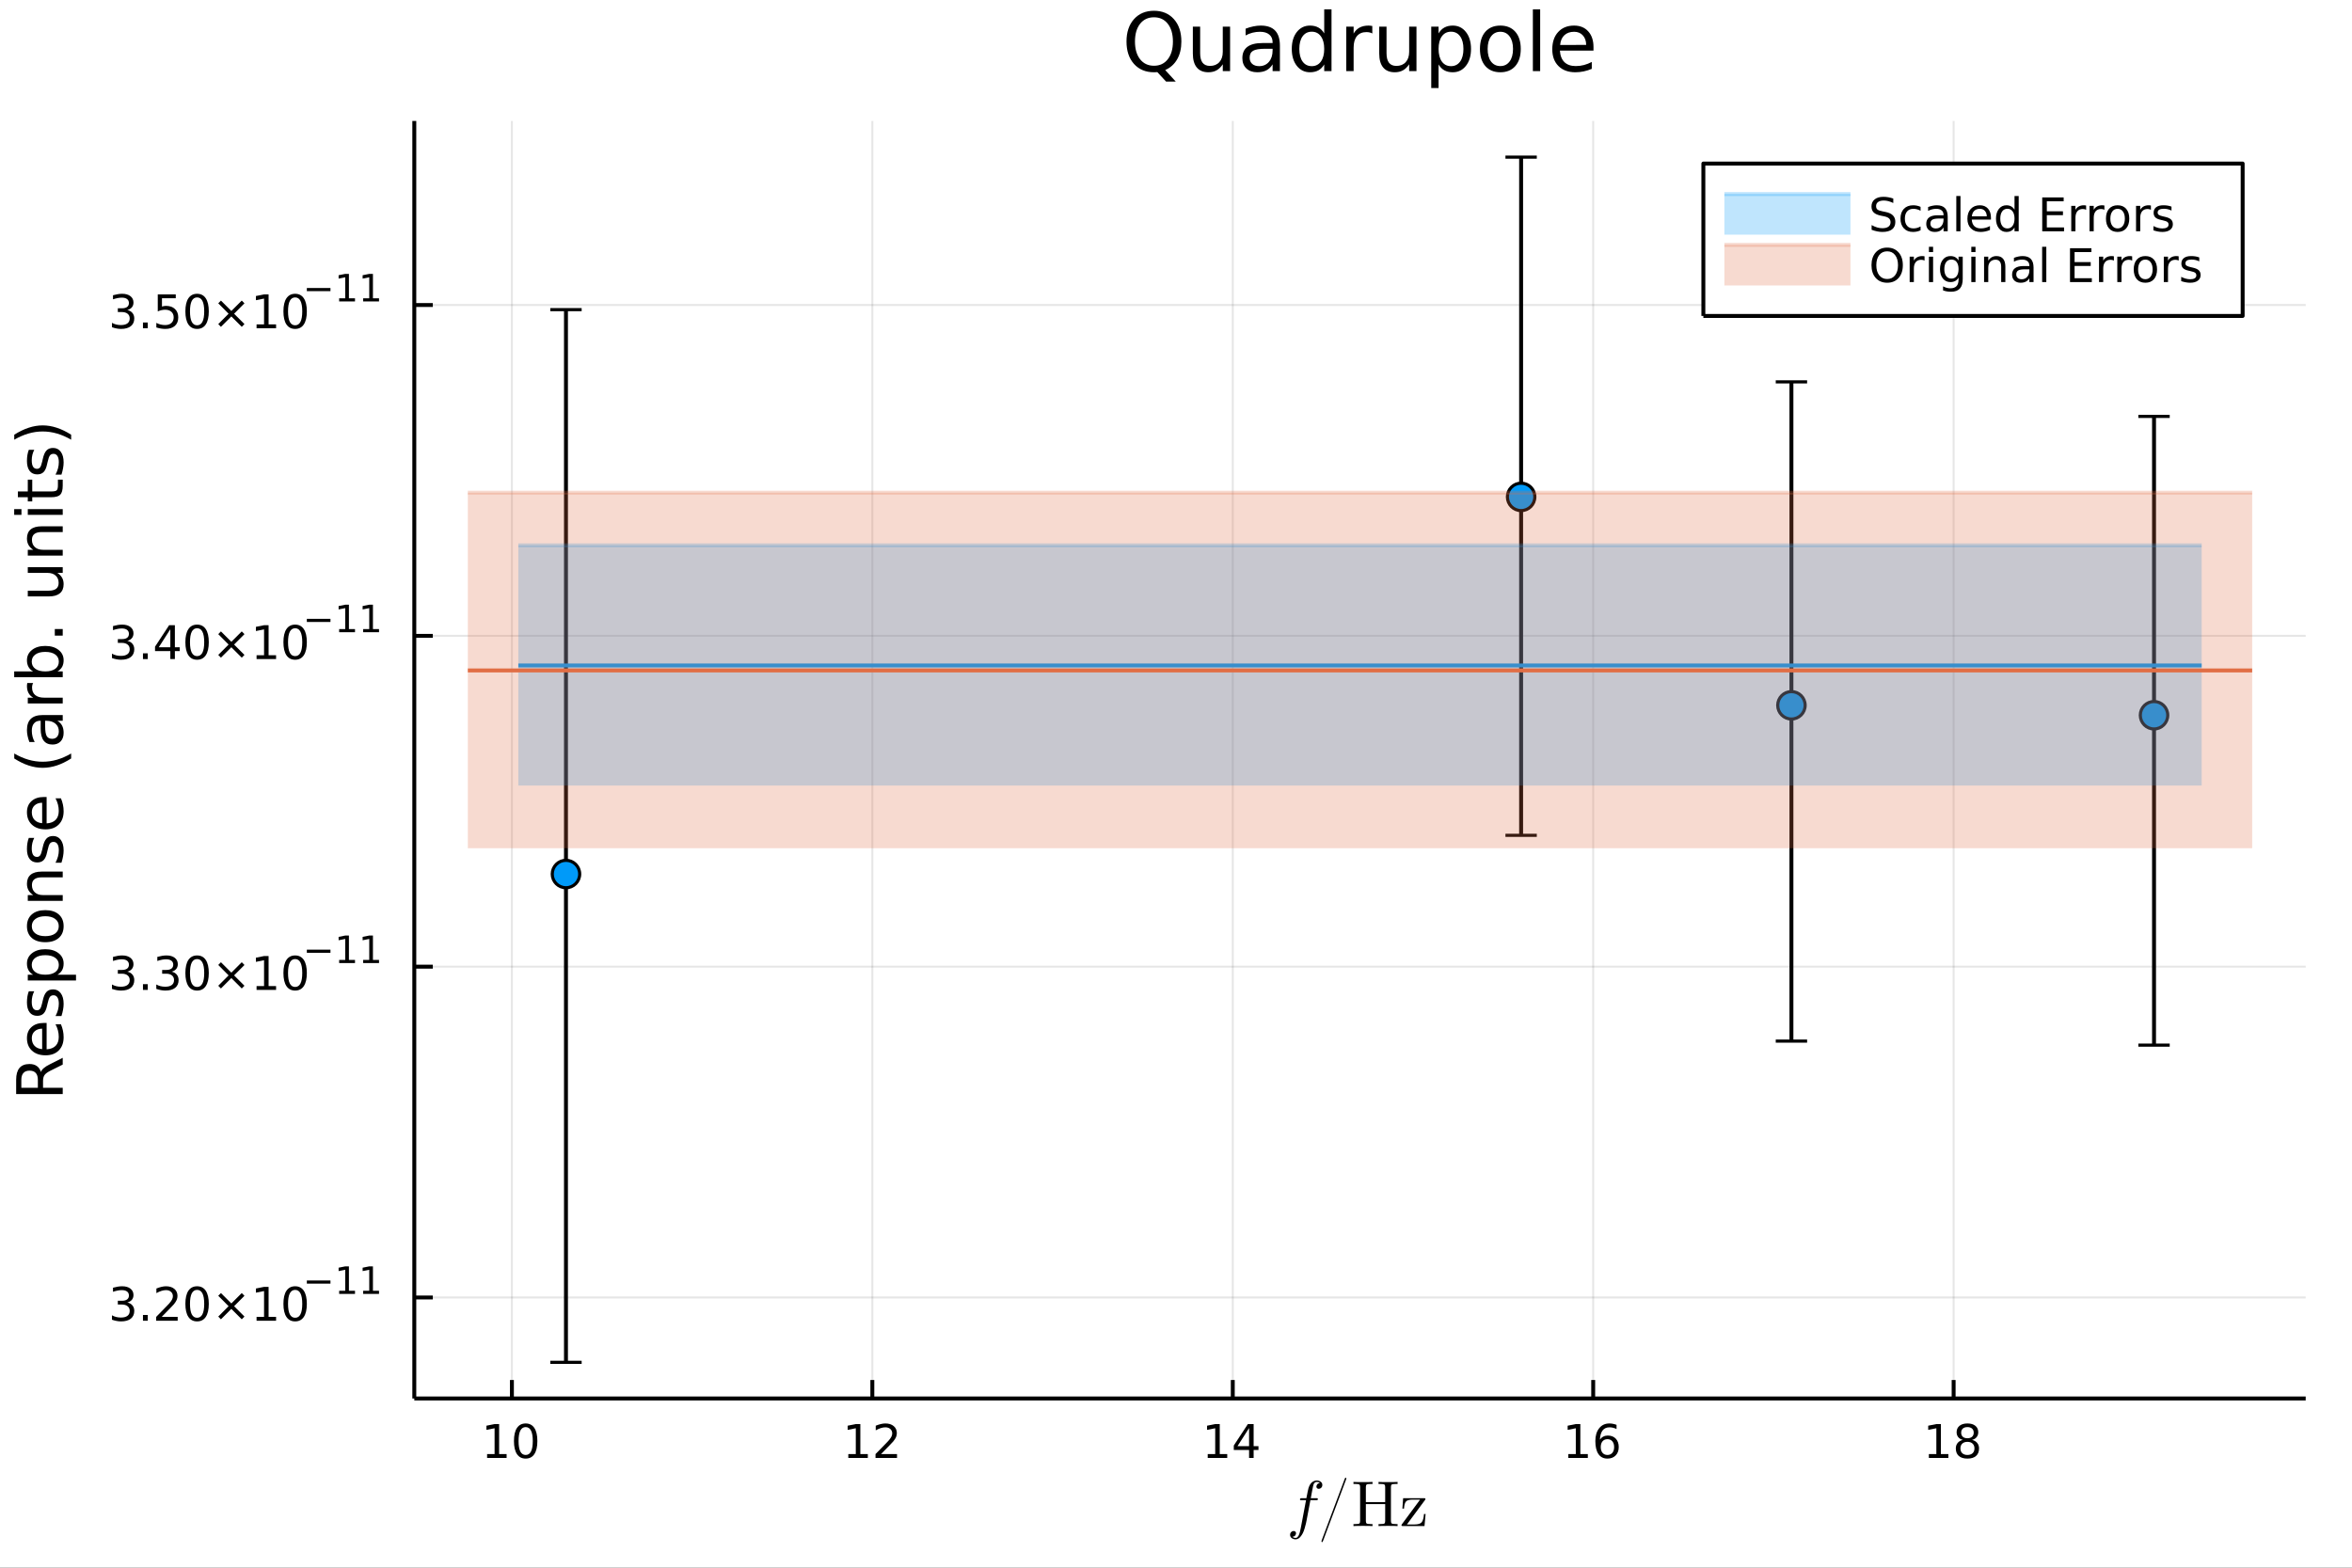 <?xml version="1.0" encoding="utf-8"?>
<svg xmlns="http://www.w3.org/2000/svg" xmlns:xlink="http://www.w3.org/1999/xlink" width="600" height="400" viewBox="0 0 2400 1600">
<rect x="0" y="0" width="2400" height="1600" fill="#333333" stroke="none"/>
<defs>
  <clipPath id="clip070">
    <rect x="0" y="0" width="2400" height="1600"/>
  </clipPath>
</defs>
<path clip-path="url(#clip070)" d="
M0 1600 L2400 1600 L2400 0 L0 0  Z
  " fill="#ffffff" fill-rule="evenodd" fill-opacity="1"/>
<defs>
  <clipPath id="clip071">
    <rect x="480" y="0" width="1681" height="1600"/>
  </clipPath>
</defs>
<defs>
  <clipPath id="clip072">
    <rect x="1457" y="1073" width="915" height="399"/>
  </clipPath>
</defs>
<path clip-path="url(#clip070)" d="
M422.753 1427.31 L2352.76 1427.31 L2352.76 123.472 L422.753 123.472  Z
  " fill="#ffffff" fill-rule="evenodd" fill-opacity="1"/>
<defs>
  <clipPath id="clip073">
    <rect x="422" y="123" width="1931" height="1305"/>
  </clipPath>
</defs>
<polyline clip-path="url(#clip073)" style="stroke:#000000; stroke-linecap:butt; stroke-linejoin:round; stroke-width:2; stroke-opacity:0.1; fill:none" points="
  522.353,1427.31 522.353,123.472 
  "/>
<polyline clip-path="url(#clip073)" style="stroke:#000000; stroke-linecap:butt; stroke-linejoin:round; stroke-width:2; stroke-opacity:0.1; fill:none" points="
  890.139,1427.31 890.139,123.472 
  "/>
<polyline clip-path="url(#clip073)" style="stroke:#000000; stroke-linecap:butt; stroke-linejoin:round; stroke-width:2; stroke-opacity:0.1; fill:none" points="
  1257.93,1427.31 1257.93,123.472 
  "/>
<polyline clip-path="url(#clip073)" style="stroke:#000000; stroke-linecap:butt; stroke-linejoin:round; stroke-width:2; stroke-opacity:0.1; fill:none" points="
  1625.71,1427.31 1625.71,123.472 
  "/>
<polyline clip-path="url(#clip073)" style="stroke:#000000; stroke-linecap:butt; stroke-linejoin:round; stroke-width:2; stroke-opacity:0.1; fill:none" points="
  1993.5,1427.31 1993.5,123.472 
  "/>
<polyline clip-path="url(#clip070)" style="stroke:#000000; stroke-linecap:butt; stroke-linejoin:round; stroke-width:4; stroke-opacity:1; fill:none" points="
  422.753,1427.31 2352.76,1427.31 
  "/>
<polyline clip-path="url(#clip070)" style="stroke:#000000; stroke-linecap:butt; stroke-linejoin:round; stroke-width:4; stroke-opacity:1; fill:none" points="
  522.353,1427.31 522.353,1408.42 
  "/>
<polyline clip-path="url(#clip070)" style="stroke:#000000; stroke-linecap:butt; stroke-linejoin:round; stroke-width:4; stroke-opacity:1; fill:none" points="
  890.139,1427.31 890.139,1408.42 
  "/>
<polyline clip-path="url(#clip070)" style="stroke:#000000; stroke-linecap:butt; stroke-linejoin:round; stroke-width:4; stroke-opacity:1; fill:none" points="
  1257.93,1427.31 1257.93,1408.42 
  "/>
<polyline clip-path="url(#clip070)" style="stroke:#000000; stroke-linecap:butt; stroke-linejoin:round; stroke-width:4; stroke-opacity:1; fill:none" points="
  1625.71,1427.31 1625.71,1408.42 
  "/>
<polyline clip-path="url(#clip070)" style="stroke:#000000; stroke-linecap:butt; stroke-linejoin:round; stroke-width:4; stroke-opacity:1; fill:none" points="
  1993.5,1427.31 1993.5,1408.42 
  "/>
<path clip-path="url(#clip070)" d="M497.04 1484.05 L504.679 1484.05 L504.679 1457.69 L496.369 1459.35 L496.369 1455.09 L504.633 1453.43 L509.309 1453.43 L509.309 1484.05 L516.947 1484.05 L516.947 1487.99 L497.04 1487.99 L497.04 1484.05 Z" fill="#000000" fill-rule="evenodd" fill-opacity="1" /><path clip-path="url(#clip070)" d="M536.392 1456.51 Q532.781 1456.51 530.952 1460.07 Q529.146 1463.61 529.146 1470.74 Q529.146 1477.85 530.952 1481.41 Q532.781 1484.95 536.392 1484.95 Q540.026 1484.95 541.832 1481.41 Q543.66 1477.85 543.66 1470.74 Q543.66 1463.61 541.832 1460.07 Q540.026 1456.51 536.392 1456.51 M536.392 1452.8 Q542.202 1452.8 545.258 1457.41 Q548.336 1461.99 548.336 1470.74 Q548.336 1479.47 545.258 1484.07 Q542.202 1488.66 536.392 1488.66 Q530.582 1488.66 527.503 1484.07 Q524.447 1479.47 524.447 1470.74 Q524.447 1461.99 527.503 1457.41 Q530.582 1452.8 536.392 1452.8 Z" fill="#000000" fill-rule="evenodd" fill-opacity="1" /><path clip-path="url(#clip070)" d="M865.625 1484.05 L873.264 1484.05 L873.264 1457.69 L864.954 1459.35 L864.954 1455.09 L873.218 1453.43 L877.894 1453.43 L877.894 1484.05 L885.533 1484.05 L885.533 1487.99 L865.625 1487.99 L865.625 1484.05 Z" fill="#000000" fill-rule="evenodd" fill-opacity="1" /><path clip-path="url(#clip070)" d="M899.005 1484.05 L915.324 1484.05 L915.324 1487.99 L893.38 1487.99 L893.38 1484.05 Q896.042 1481.3 900.625 1476.67 Q905.232 1472.01 906.412 1470.67 Q908.658 1468.15 909.537 1466.41 Q910.44 1464.65 910.44 1462.96 Q910.44 1460.21 908.496 1458.47 Q906.574 1456.74 903.472 1456.74 Q901.273 1456.74 898.82 1457.5 Q896.389 1458.26 893.611 1459.82 L893.611 1455.09 Q896.435 1453.96 898.889 1453.38 Q901.343 1452.8 903.38 1452.8 Q908.75 1452.8 911.945 1455.49 Q915.139 1458.17 915.139 1462.66 Q915.139 1464.79 914.329 1466.71 Q913.542 1468.61 911.435 1471.2 Q910.857 1471.88 907.755 1475.09 Q904.653 1478.29 899.005 1484.05 Z" fill="#000000" fill-rule="evenodd" fill-opacity="1" /><path clip-path="url(#clip070)" d="M1232.37 1484.05 L1240.01 1484.05 L1240.01 1457.69 L1231.7 1459.35 L1231.7 1455.09 L1239.96 1453.43 L1244.64 1453.43 L1244.64 1484.05 L1252.28 1484.05 L1252.28 1487.99 L1232.37 1487.99 L1232.37 1484.05 Z" fill="#000000" fill-rule="evenodd" fill-opacity="1" /><path clip-path="url(#clip070)" d="M1274.57 1457.5 L1262.76 1475.95 L1274.57 1475.95 L1274.57 1457.5 M1273.34 1453.43 L1279.22 1453.43 L1279.22 1475.95 L1284.15 1475.95 L1284.15 1479.84 L1279.22 1479.84 L1279.22 1487.99 L1274.57 1487.99 L1274.57 1479.84 L1258.97 1479.84 L1258.97 1475.32 L1273.34 1453.43 Z" fill="#000000" fill-rule="evenodd" fill-opacity="1" /><path clip-path="url(#clip070)" d="M1600.32 1484.05 L1607.96 1484.05 L1607.96 1457.69 L1599.65 1459.35 L1599.65 1455.09 L1607.91 1453.43 L1612.59 1453.43 L1612.59 1484.05 L1620.23 1484.05 L1620.23 1487.99 L1600.32 1487.99 L1600.32 1484.05 Z" fill="#000000" fill-rule="evenodd" fill-opacity="1" /><path clip-path="url(#clip070)" d="M1640.25 1468.84 Q1637.1 1468.84 1635.25 1471 Q1633.42 1473.15 1633.42 1476.9 Q1633.42 1480.63 1635.25 1482.8 Q1637.1 1484.95 1640.25 1484.95 Q1643.4 1484.95 1645.23 1482.8 Q1647.08 1480.63 1647.08 1476.9 Q1647.08 1473.15 1645.23 1471 Q1643.4 1468.84 1640.25 1468.84 M1649.53 1454.19 L1649.53 1458.45 Q1647.77 1457.62 1645.97 1457.18 Q1644.18 1456.74 1642.43 1456.74 Q1637.8 1456.74 1635.34 1459.86 Q1632.91 1462.99 1632.56 1469.31 Q1633.93 1467.29 1635.99 1466.23 Q1638.05 1465.14 1640.53 1465.14 Q1645.74 1465.14 1648.74 1468.31 Q1651.78 1471.46 1651.78 1476.9 Q1651.78 1482.22 1648.63 1485.44 Q1645.48 1488.66 1640.25 1488.66 Q1634.25 1488.66 1631.08 1484.07 Q1627.91 1479.47 1627.91 1470.74 Q1627.91 1462.55 1631.8 1457.69 Q1635.69 1452.8 1642.24 1452.8 Q1644 1452.8 1645.78 1453.15 Q1647.59 1453.5 1649.53 1454.19 Z" fill="#000000" fill-rule="evenodd" fill-opacity="1" /><path clip-path="url(#clip070)" d="M1968.23 1484.05 L1975.87 1484.05 L1975.87 1457.69 L1967.56 1459.35 L1967.56 1455.09 L1975.83 1453.43 L1980.5 1453.43 L1980.5 1484.05 L1988.14 1484.05 L1988.14 1487.99 L1968.23 1487.99 L1968.23 1484.05 Z" fill="#000000" fill-rule="evenodd" fill-opacity="1" /><path clip-path="url(#clip070)" d="M2007.58 1471.57 Q2004.25 1471.57 2002.33 1473.36 Q2000.43 1475.14 2000.43 1478.26 Q2000.43 1481.39 2002.33 1483.17 Q2004.25 1484.95 2007.58 1484.95 Q2010.92 1484.95 2012.84 1483.17 Q2014.76 1481.37 2014.76 1478.26 Q2014.76 1475.14 2012.84 1473.36 Q2010.94 1471.57 2007.58 1471.57 M2002.91 1469.58 Q1999.9 1468.84 1998.21 1466.78 Q1996.54 1464.72 1996.54 1461.76 Q1996.54 1457.62 1999.48 1455.21 Q2002.45 1452.8 2007.58 1452.8 Q2012.75 1452.8 2015.69 1455.21 Q2018.63 1457.62 2018.63 1461.76 Q2018.63 1464.72 2016.94 1466.78 Q2015.27 1468.84 2012.28 1469.58 Q2015.66 1470.37 2017.54 1472.66 Q2019.44 1474.95 2019.44 1478.26 Q2019.44 1483.29 2016.36 1485.97 Q2013.3 1488.66 2007.58 1488.66 Q2001.87 1488.66 1998.79 1485.97 Q1995.73 1483.29 1995.73 1478.26 Q1995.73 1474.95 1997.63 1472.66 Q1999.53 1470.37 2002.91 1469.58 M2001.2 1462.2 Q2001.2 1464.88 2002.86 1466.39 Q2004.55 1467.89 2007.58 1467.89 Q2010.59 1467.89 2012.28 1466.39 Q2014 1464.88 2014 1462.2 Q2014 1459.51 2012.28 1458.01 Q2010.59 1456.51 2007.58 1456.51 Q2004.55 1456.51 2002.86 1458.01 Q2001.2 1459.51 2001.2 1462.2 Z" fill="#000000" fill-rule="evenodd" fill-opacity="1" /><path clip-path="url(#clip070)" d="M1349.31 1515.56 Q1349.31 1517.33 1348.18 1518.42 Q1347.09 1519.52 1345.7 1519.52 Q1344.71 1519.52 1343.97 1518.91 Q1343.26 1518.29 1343.26 1517.23 Q1343.26 1516.14 1344.09 1514.98 Q1344.93 1513.82 1346.83 1513.66 Q1345.58 1512.47 1343.58 1512.47 Q1342.58 1512.47 1341.74 1513.11 Q1340.94 1513.72 1340.49 1514.72 Q1340 1515.75 1338.91 1521.58 Q1338.55 1523.48 1338.23 1525.32 Q1337.91 1527.15 1337.52 1529.08 L1343 1529.08 Q1343.71 1529.08 1344 1529.12 Q1344.29 1529.15 1344.51 1529.31 Q1344.77 1529.47 1344.77 1529.82 Q1344.77 1530.73 1344.35 1530.95 Q1343.97 1531.15 1342.81 1531.15 L1337.14 1531.15 L1333.18 1552.05 Q1333.08 1552.66 1332.66 1554.59 Q1332.27 1556.49 1331.34 1559.61 Q1330.41 1562.77 1329.47 1564.64 Q1328.96 1565.7 1328.28 1566.7 Q1327.64 1567.73 1326.7 1568.76 Q1325.77 1569.79 1324.55 1570.4 Q1323.32 1571.05 1322.03 1571.05 Q1319.84 1571.05 1318.14 1569.82 Q1316.43 1568.6 1316.43 1566.51 Q1316.43 1564.74 1317.52 1563.64 Q1318.65 1562.55 1320.04 1562.55 Q1321.03 1562.55 1321.74 1563.16 Q1322.48 1563.77 1322.48 1564.83 Q1322.48 1565.28 1322.32 1565.8 Q1322.16 1566.31 1321.81 1566.89 Q1321.45 1567.51 1320.68 1567.92 Q1319.91 1568.34 1318.84 1568.41 Q1320.1 1569.6 1322.03 1569.6 Q1322.65 1569.6 1323.19 1569.34 Q1323.74 1569.12 1324.19 1568.54 Q1324.67 1567.96 1325.03 1567.38 Q1325.38 1566.83 1325.74 1565.77 Q1326.09 1564.74 1326.32 1563.96 Q1326.54 1563.19 1326.83 1561.8 Q1327.15 1560.42 1327.31 1559.58 Q1327.48 1558.78 1327.77 1557.2 L1332.69 1531.15 L1328.35 1531.15 Q1327.57 1531.15 1327.25 1531.11 Q1326.96 1531.08 1326.74 1530.92 Q1326.51 1530.73 1326.51 1530.34 Q1326.51 1529.73 1326.77 1529.47 Q1327.06 1529.18 1327.38 1529.15 Q1327.7 1529.08 1328.47 1529.08 L1333.05 1529.08 Q1334.59 1520.94 1335.21 1518.75 Q1335.91 1516.43 1337.01 1514.82 Q1338.1 1513.17 1339.33 1512.4 Q1340.55 1511.63 1341.55 1511.34 Q1342.58 1511.02 1343.58 1511.02 Q1345.83 1511.02 1347.57 1512.24 Q1349.31 1513.43 1349.31 1515.56 Z" fill="#000000" fill-rule="evenodd" fill-opacity="1" /><path clip-path="url(#clip070)" d="M1348.42 1573.08 Q1348.42 1572.75 1348.68 1572.05 L1371.97 1509.82 Q1371.97 1509.76 1372.13 1509.41 Q1372.29 1509.05 1372.38 1508.83 Q1372.48 1508.57 1372.67 1508.38 Q1372.9 1508.18 1373.16 1508.18 Q1373.8 1508.18 1373.8 1508.99 Q1373.8 1509.05 1373.61 1509.82 L1350.26 1572.11 Q1349.87 1573.24 1349.62 1573.56 Q1349.39 1573.88 1349 1573.88 Q1348.42 1573.88 1348.42 1573.08 Z" fill="#000000" fill-rule="evenodd" fill-opacity="1" /><path clip-path="url(#clip070)" d="M1381.09 1557.52 L1381.09 1555.49 L1382.67 1555.49 Q1386.24 1555.49 1387.05 1554.91 Q1387.88 1554.3 1387.88 1552.37 L1387.88 1517.62 Q1387.88 1515.72 1387.05 1515.14 Q1386.21 1514.53 1382.67 1514.53 L1381.09 1514.53 L1381.09 1512.47 Q1383.41 1512.66 1390.85 1512.66 Q1398.22 1512.66 1400.54 1512.47 L1400.54 1514.53 L1398.96 1514.53 Q1395.39 1514.53 1394.55 1515.14 Q1393.74 1515.72 1393.74 1517.62 L1393.74 1533.05 L1413.45 1533.05 L1413.45 1517.62 Q1413.45 1515.72 1412.62 1515.14 Q1411.81 1514.53 1408.24 1514.53 L1406.66 1514.53 L1406.66 1512.47 Q1408.98 1512.66 1416.42 1512.66 Q1423.79 1512.66 1426.11 1512.47 L1426.11 1514.53 L1424.53 1514.53 Q1420.96 1514.53 1420.12 1515.14 Q1419.32 1515.72 1419.32 1517.62 L1419.32 1552.37 Q1419.32 1554.27 1420.15 1554.88 Q1420.99 1555.49 1424.53 1555.49 L1426.11 1555.49 L1426.11 1557.52 Q1423.79 1557.33 1416.35 1557.33 Q1408.98 1557.33 1406.66 1557.52 L1406.66 1555.49 L1408.24 1555.49 Q1411.81 1555.49 1412.62 1554.91 Q1413.45 1554.3 1413.45 1552.37 L1413.45 1535.11 L1393.74 1535.11 L1393.74 1552.37 Q1393.74 1554.27 1394.55 1554.88 Q1395.39 1555.49 1398.96 1555.49 L1400.54 1555.49 L1400.54 1557.52 Q1398.22 1557.33 1390.78 1557.33 Q1383.41 1557.33 1381.09 1557.52 Z" fill="#000000" fill-rule="evenodd" fill-opacity="1" /><path clip-path="url(#clip070)" d="M1430.08 1556.59 Q1430.08 1556.14 1430.7 1555.4 L1449.09 1530.53 L1441.58 1530.53 Q1436.36 1530.53 1434.66 1532.47 Q1432.98 1534.37 1432.66 1539.71 L1431.02 1539.71 L1431.76 1529.08 L1452.85 1529.08 Q1453.59 1529.08 1453.88 1529.12 Q1454.17 1529.15 1454.37 1529.37 Q1454.56 1529.57 1454.56 1529.95 Q1454.56 1530.34 1453.98 1531.08 L1435.62 1555.88 L1443.42 1555.88 Q1448.89 1555.88 1450.73 1553.59 Q1452.6 1551.31 1453.05 1545.19 L1454.69 1545.19 L1453.56 1557.52 L1431.82 1557.52 Q1430.76 1557.52 1430.41 1557.39 Q1430.08 1557.23 1430.08 1556.59 Z" fill="#000000" fill-rule="evenodd" fill-opacity="1" /><polyline clip-path="url(#clip073)" style="stroke:#000000; stroke-linecap:butt; stroke-linejoin:round; stroke-width:2; stroke-opacity:0.1; fill:none" points="
  422.753,1324.23 2352.76,1324.23 
  "/>
<polyline clip-path="url(#clip073)" style="stroke:#000000; stroke-linecap:butt; stroke-linejoin:round; stroke-width:2; stroke-opacity:0.1; fill:none" points="
  422.753,986.59 2352.76,986.59 
  "/>
<polyline clip-path="url(#clip073)" style="stroke:#000000; stroke-linecap:butt; stroke-linejoin:round; stroke-width:2; stroke-opacity:0.1; fill:none" points="
  422.753,648.945 2352.76,648.945 
  "/>
<polyline clip-path="url(#clip073)" style="stroke:#000000; stroke-linecap:butt; stroke-linejoin:round; stroke-width:2; stroke-opacity:0.1; fill:none" points="
  422.753,311.301 2352.76,311.301 
  "/>
<polyline clip-path="url(#clip070)" style="stroke:#000000; stroke-linecap:butt; stroke-linejoin:round; stroke-width:4; stroke-opacity:1; fill:none" points="
  422.753,1427.31 422.753,123.472 
  "/>
<polyline clip-path="url(#clip070)" style="stroke:#000000; stroke-linecap:butt; stroke-linejoin:round; stroke-width:4; stroke-opacity:1; fill:none" points="
  422.753,1324.23 441.651,1324.23 
  "/>
<polyline clip-path="url(#clip070)" style="stroke:#000000; stroke-linecap:butt; stroke-linejoin:round; stroke-width:4; stroke-opacity:1; fill:none" points="
  422.753,986.59 441.651,986.59 
  "/>
<polyline clip-path="url(#clip070)" style="stroke:#000000; stroke-linecap:butt; stroke-linejoin:round; stroke-width:4; stroke-opacity:1; fill:none" points="
  422.753,648.945 441.651,648.945 
  "/>
<polyline clip-path="url(#clip070)" style="stroke:#000000; stroke-linecap:butt; stroke-linejoin:round; stroke-width:4; stroke-opacity:1; fill:none" points="
  422.753,311.301 441.651,311.301 
  "/>
<path clip-path="url(#clip070)" d="M129.885 1329.33 Q133.242 1330.05 135.117 1332.31 Q137.015 1334.58 137.015 1337.92 Q137.015 1343.03 133.496 1345.83 Q129.978 1348.63 123.496 1348.63 Q121.32 1348.63 119.006 1348.19 Q116.714 1347.78 114.26 1346.92 L114.26 1342.41 Q116.205 1343.54 118.519 1344.12 Q120.834 1344.7 123.357 1344.7 Q127.755 1344.7 130.047 1342.96 Q132.362 1341.23 132.362 1337.92 Q132.362 1334.86 130.209 1333.15 Q128.08 1331.41 124.26 1331.41 L120.232 1331.41 L120.232 1327.57 L124.445 1327.57 Q127.894 1327.57 129.723 1326.2 Q131.552 1324.81 131.552 1322.22 Q131.552 1319.56 129.654 1318.15 Q127.779 1316.71 124.26 1316.71 Q122.339 1316.71 120.14 1317.13 Q117.941 1317.55 115.302 1318.43 L115.302 1314.26 Q117.964 1313.52 120.279 1313.15 Q122.617 1312.78 124.677 1312.78 Q130.001 1312.78 133.103 1315.21 Q136.204 1317.62 136.204 1321.74 Q136.204 1324.61 134.561 1326.6 Q132.917 1328.56 129.885 1329.33 Z" fill="#000000" fill-rule="evenodd" fill-opacity="1" /><path clip-path="url(#clip070)" d="M145.88 1342.08 L150.765 1342.08 L150.765 1347.96 L145.88 1347.96 L145.88 1342.08 Z" fill="#000000" fill-rule="evenodd" fill-opacity="1" /><path clip-path="url(#clip070)" d="M164.977 1344.03 L181.297 1344.03 L181.297 1347.96 L159.353 1347.96 L159.353 1344.03 Q162.015 1341.27 166.598 1336.64 Q171.204 1331.99 172.385 1330.65 Q174.63 1328.12 175.51 1326.39 Q176.413 1324.63 176.413 1322.94 Q176.413 1320.18 174.468 1318.45 Q172.547 1316.71 169.445 1316.71 Q167.246 1316.71 164.792 1317.48 Q162.362 1318.24 159.584 1319.79 L159.584 1315.07 Q162.408 1313.93 164.862 1313.36 Q167.315 1312.78 169.352 1312.78 Q174.723 1312.78 177.917 1315.46 Q181.112 1318.15 181.112 1322.64 Q181.112 1324.77 180.301 1326.69 Q179.514 1328.59 177.408 1331.18 Q176.829 1331.85 173.727 1335.07 Q170.626 1338.26 164.977 1344.03 Z" fill="#000000" fill-rule="evenodd" fill-opacity="1" /><path clip-path="url(#clip070)" d="M201.112 1316.48 Q197.5 1316.48 195.672 1320.05 Q193.866 1323.59 193.866 1330.72 Q193.866 1337.82 195.672 1341.39 Q197.5 1344.93 201.112 1344.93 Q204.746 1344.93 206.551 1341.39 Q208.38 1337.82 208.38 1330.72 Q208.38 1323.59 206.551 1320.05 Q204.746 1316.48 201.112 1316.48 M201.112 1312.78 Q206.922 1312.78 209.977 1317.38 Q213.056 1321.97 213.056 1330.72 Q213.056 1339.44 209.977 1344.05 Q206.922 1348.63 201.112 1348.63 Q195.301 1348.63 192.223 1344.05 Q189.167 1339.44 189.167 1330.72 Q189.167 1321.97 192.223 1317.38 Q195.301 1312.78 201.112 1312.78 Z" fill="#000000" fill-rule="evenodd" fill-opacity="1" /><path clip-path="url(#clip070)" d="M249.445 1322.5 L238.866 1333.12 L249.445 1343.7 L246.69 1346.5 L236.065 1335.88 L225.44 1346.5 L222.709 1343.7 L233.264 1333.12 L222.709 1322.5 L225.44 1319.7 L236.065 1330.32 L246.69 1319.7 L249.445 1322.5 Z" fill="#000000" fill-rule="evenodd" fill-opacity="1" /><path clip-path="url(#clip070)" d="M261.806 1344.03 L269.445 1344.03 L269.445 1317.66 L261.134 1319.33 L261.134 1315.07 L269.398 1313.4 L274.074 1313.4 L274.074 1344.03 L281.713 1344.03 L281.713 1347.96 L261.806 1347.96 L261.806 1344.03 Z" fill="#000000" fill-rule="evenodd" fill-opacity="1" /><path clip-path="url(#clip070)" d="M301.157 1316.48 Q297.546 1316.48 295.718 1320.05 Q293.912 1323.59 293.912 1330.72 Q293.912 1337.82 295.718 1341.39 Q297.546 1344.93 301.157 1344.93 Q304.792 1344.93 306.597 1341.39 Q308.426 1337.82 308.426 1330.72 Q308.426 1323.59 306.597 1320.05 Q304.792 1316.48 301.157 1316.48 M301.157 1312.78 Q306.967 1312.78 310.023 1317.38 Q313.102 1321.97 313.102 1330.72 Q313.102 1339.44 310.023 1344.05 Q306.967 1348.63 301.157 1348.63 Q295.347 1348.63 292.268 1344.05 Q289.213 1339.44 289.213 1330.72 Q289.213 1321.97 292.268 1317.38 Q295.347 1312.78 301.157 1312.78 Z" fill="#000000" fill-rule="evenodd" fill-opacity="1" /><path clip-path="url(#clip070)" d="M313.102 1306.88 L337.213 1306.88 L337.213 1310.08 L313.102 1310.08 L313.102 1306.88 Z" fill="#000000" fill-rule="evenodd" fill-opacity="1" /><path clip-path="url(#clip070)" d="M346.072 1317.35 L352.278 1317.35 L352.278 1295.93 L345.526 1297.29 L345.526 1293.83 L352.241 1292.47 L356.04 1292.47 L356.04 1317.35 L362.246 1317.35 L362.246 1320.55 L346.072 1320.55 L346.072 1317.35 Z" fill="#000000" fill-rule="evenodd" fill-opacity="1" /><path clip-path="url(#clip070)" d="M370.578 1317.35 L376.785 1317.35 L376.785 1295.93 L370.033 1297.29 L370.033 1293.83 L376.747 1292.47 L380.546 1292.47 L380.546 1317.35 L386.753 1317.35 L386.753 1320.55 L370.578 1320.55 L370.578 1317.35 Z" fill="#000000" fill-rule="evenodd" fill-opacity="1" /><path clip-path="url(#clip070)" d="M129.885 991.684 Q133.242 992.401 135.117 994.67 Q137.015 996.938 137.015 1000.27 Q137.015 1005.39 133.496 1008.19 Q129.978 1010.99 123.496 1010.99 Q121.32 1010.99 119.006 1010.55 Q116.714 1010.13 114.26 1009.28 L114.26 1004.76 Q116.205 1005.9 118.519 1006.48 Q120.834 1007.05 123.357 1007.05 Q127.755 1007.05 130.047 1005.32 Q132.362 1003.58 132.362 1000.27 Q132.362 997.216 130.209 995.503 Q128.08 993.767 124.26 993.767 L120.232 993.767 L120.232 989.924 L124.445 989.924 Q127.894 989.924 129.723 988.559 Q131.552 987.17 131.552 984.577 Q131.552 981.915 129.654 980.503 Q127.779 979.068 124.26 979.068 Q122.339 979.068 120.14 979.485 Q117.941 979.901 115.302 980.781 L115.302 976.614 Q117.964 975.873 120.279 975.503 Q122.617 975.133 124.677 975.133 Q130.001 975.133 133.103 977.563 Q136.204 979.971 136.204 984.091 Q136.204 986.961 134.561 988.952 Q132.917 990.92 129.885 991.684 Z" fill="#000000" fill-rule="evenodd" fill-opacity="1" /><path clip-path="url(#clip070)" d="M145.88 1004.44 L150.765 1004.44 L150.765 1010.32 L145.88 1010.32 L145.88 1004.44 Z" fill="#000000" fill-rule="evenodd" fill-opacity="1" /><path clip-path="url(#clip070)" d="M175.116 991.684 Q178.473 992.401 180.348 994.67 Q182.246 996.938 182.246 1000.27 Q182.246 1005.39 178.727 1008.19 Q175.209 1010.99 168.727 1010.99 Q166.552 1010.99 164.237 1010.55 Q161.945 1010.13 159.491 1009.28 L159.491 1004.76 Q161.436 1005.9 163.751 1006.48 Q166.065 1007.05 168.589 1007.05 Q172.987 1007.05 175.278 1005.32 Q177.593 1003.58 177.593 1000.27 Q177.593 997.216 175.44 995.503 Q173.311 993.767 169.491 993.767 L165.464 993.767 L165.464 989.924 L169.677 989.924 Q173.126 989.924 174.954 988.559 Q176.783 987.17 176.783 984.577 Q176.783 981.915 174.885 980.503 Q173.01 979.068 169.491 979.068 Q167.57 979.068 165.371 979.485 Q163.172 979.901 160.533 980.781 L160.533 976.614 Q163.195 975.873 165.51 975.503 Q167.848 975.133 169.908 975.133 Q175.232 975.133 178.334 977.563 Q181.436 979.971 181.436 984.091 Q181.436 986.961 179.792 988.952 Q178.149 990.92 175.116 991.684 Z" fill="#000000" fill-rule="evenodd" fill-opacity="1" /><path clip-path="url(#clip070)" d="M201.112 978.836 Q197.5 978.836 195.672 982.401 Q193.866 985.943 193.866 993.072 Q193.866 1000.18 195.672 1003.74 Q197.5 1007.29 201.112 1007.29 Q204.746 1007.29 206.551 1003.74 Q208.38 1000.18 208.38 993.072 Q208.38 985.943 206.551 982.401 Q204.746 978.836 201.112 978.836 M201.112 975.133 Q206.922 975.133 209.977 979.739 Q213.056 984.322 213.056 993.072 Q213.056 1001.8 209.977 1006.41 Q206.922 1010.99 201.112 1010.99 Q195.301 1010.99 192.223 1006.41 Q189.167 1001.8 189.167 993.072 Q189.167 984.322 192.223 979.739 Q195.301 975.133 201.112 975.133 Z" fill="#000000" fill-rule="evenodd" fill-opacity="1" /><path clip-path="url(#clip070)" d="M249.445 984.855 L238.866 995.48 L249.445 1006.06 L246.69 1008.86 L236.065 998.234 L225.44 1008.86 L222.709 1006.06 L233.264 995.48 L222.709 984.855 L225.44 982.054 L236.065 992.679 L246.69 982.054 L249.445 984.855 Z" fill="#000000" fill-rule="evenodd" fill-opacity="1" /><path clip-path="url(#clip070)" d="M261.806 1006.38 L269.445 1006.38 L269.445 980.017 L261.134 981.684 L261.134 977.424 L269.398 975.758 L274.074 975.758 L274.074 1006.38 L281.713 1006.38 L281.713 1010.32 L261.806 1010.32 L261.806 1006.38 Z" fill="#000000" fill-rule="evenodd" fill-opacity="1" /><path clip-path="url(#clip070)" d="M301.157 978.836 Q297.546 978.836 295.718 982.401 Q293.912 985.943 293.912 993.072 Q293.912 1000.18 295.718 1003.74 Q297.546 1007.29 301.157 1007.29 Q304.792 1007.29 306.597 1003.74 Q308.426 1000.18 308.426 993.072 Q308.426 985.943 306.597 982.401 Q304.792 978.836 301.157 978.836 M301.157 975.133 Q306.967 975.133 310.023 979.739 Q313.102 984.322 313.102 993.072 Q313.102 1001.8 310.023 1006.41 Q306.967 1010.99 301.157 1010.99 Q295.347 1010.99 292.268 1006.41 Q289.213 1001.8 289.213 993.072 Q289.213 984.322 292.268 979.739 Q295.347 975.133 301.157 975.133 Z" fill="#000000" fill-rule="evenodd" fill-opacity="1" /><path clip-path="url(#clip070)" d="M313.102 969.234 L337.213 969.234 L337.213 972.431 L313.102 972.431 L313.102 969.234 Z" fill="#000000" fill-rule="evenodd" fill-opacity="1" /><path clip-path="url(#clip070)" d="M346.072 979.71 L352.278 979.71 L352.278 958.288 L345.526 959.642 L345.526 956.181 L352.241 954.827 L356.04 954.827 L356.04 979.71 L362.246 979.71 L362.246 982.907 L346.072 982.907 L346.072 979.71 Z" fill="#000000" fill-rule="evenodd" fill-opacity="1" /><path clip-path="url(#clip070)" d="M370.578 979.71 L376.785 979.71 L376.785 958.288 L370.033 959.642 L370.033 956.181 L376.747 954.827 L380.546 954.827 L380.546 979.71 L386.753 979.71 L386.753 982.907 L370.578 982.907 L370.578 979.71 Z" fill="#000000" fill-rule="evenodd" fill-opacity="1" /><path clip-path="url(#clip070)" d="M129.885 654.039 Q133.242 654.756 135.117 657.025 Q137.015 659.293 137.015 662.627 Q137.015 667.742 133.496 670.543 Q129.978 673.344 123.496 673.344 Q121.32 673.344 119.006 672.904 Q116.714 672.488 114.26 671.631 L114.26 667.117 Q116.205 668.252 118.519 668.83 Q120.834 669.409 123.357 669.409 Q127.755 669.409 130.047 667.673 Q132.362 665.937 132.362 662.627 Q132.362 659.571 130.209 657.858 Q128.08 656.122 124.26 656.122 L120.232 656.122 L120.232 652.279 L124.445 652.279 Q127.894 652.279 129.723 650.914 Q131.552 649.525 131.552 646.932 Q131.552 644.27 129.654 642.858 Q127.779 641.423 124.26 641.423 Q122.339 641.423 120.14 641.84 Q117.941 642.256 115.302 643.136 L115.302 638.969 Q117.964 638.229 120.279 637.858 Q122.617 637.488 124.677 637.488 Q130.001 637.488 133.103 639.918 Q136.204 642.326 136.204 646.446 Q136.204 649.317 134.561 651.307 Q132.917 653.275 129.885 654.039 Z" fill="#000000" fill-rule="evenodd" fill-opacity="1" /><path clip-path="url(#clip070)" d="M145.88 666.793 L150.765 666.793 L150.765 672.673 L145.88 672.673 L145.88 666.793 Z" fill="#000000" fill-rule="evenodd" fill-opacity="1" /><path clip-path="url(#clip070)" d="M173.797 642.187 L161.991 660.636 L173.797 660.636 L173.797 642.187 M172.57 638.113 L178.45 638.113 L178.45 660.636 L183.38 660.636 L183.38 664.525 L178.45 664.525 L178.45 672.673 L173.797 672.673 L173.797 664.525 L158.195 664.525 L158.195 660.011 L172.57 638.113 Z" fill="#000000" fill-rule="evenodd" fill-opacity="1" /><path clip-path="url(#clip070)" d="M201.112 641.192 Q197.5 641.192 195.672 644.756 Q193.866 648.298 193.866 655.428 Q193.866 662.534 195.672 666.099 Q197.5 669.641 201.112 669.641 Q204.746 669.641 206.551 666.099 Q208.38 662.534 208.38 655.428 Q208.38 648.298 206.551 644.756 Q204.746 641.192 201.112 641.192 M201.112 637.488 Q206.922 637.488 209.977 642.094 Q213.056 646.678 213.056 655.428 Q213.056 664.154 209.977 668.761 Q206.922 673.344 201.112 673.344 Q195.301 673.344 192.223 668.761 Q189.167 664.154 189.167 655.428 Q189.167 646.678 192.223 642.094 Q195.301 637.488 201.112 637.488 Z" fill="#000000" fill-rule="evenodd" fill-opacity="1" /><path clip-path="url(#clip070)" d="M249.445 647.21 L238.866 657.835 L249.445 668.414 L246.69 671.215 L236.065 660.59 L225.44 671.215 L222.709 668.414 L233.264 657.835 L222.709 647.21 L225.44 644.409 L236.065 655.034 L246.69 644.409 L249.445 647.21 Z" fill="#000000" fill-rule="evenodd" fill-opacity="1" /><path clip-path="url(#clip070)" d="M261.806 668.738 L269.445 668.738 L269.445 642.372 L261.134 644.039 L261.134 639.78 L269.398 638.113 L274.074 638.113 L274.074 668.738 L281.713 668.738 L281.713 672.673 L261.806 672.673 L261.806 668.738 Z" fill="#000000" fill-rule="evenodd" fill-opacity="1" /><path clip-path="url(#clip070)" d="M301.157 641.192 Q297.546 641.192 295.718 644.756 Q293.912 648.298 293.912 655.428 Q293.912 662.534 295.718 666.099 Q297.546 669.641 301.157 669.641 Q304.792 669.641 306.597 666.099 Q308.426 662.534 308.426 655.428 Q308.426 648.298 306.597 644.756 Q304.792 641.192 301.157 641.192 M301.157 637.488 Q306.967 637.488 310.023 642.094 Q313.102 646.678 313.102 655.428 Q313.102 664.154 310.023 668.761 Q306.967 673.344 301.157 673.344 Q295.347 673.344 292.268 668.761 Q289.213 664.154 289.213 655.428 Q289.213 646.678 292.268 642.094 Q295.347 637.488 301.157 637.488 Z" fill="#000000" fill-rule="evenodd" fill-opacity="1" /><path clip-path="url(#clip070)" d="M313.102 631.589 L337.213 631.589 L337.213 634.787 L313.102 634.787 L313.102 631.589 Z" fill="#000000" fill-rule="evenodd" fill-opacity="1" /><path clip-path="url(#clip070)" d="M346.072 642.065 L352.278 642.065 L352.278 620.643 L345.526 621.997 L345.526 618.537 L352.241 617.183 L356.04 617.183 L356.04 642.065 L362.246 642.065 L362.246 645.263 L346.072 645.263 L346.072 642.065 Z" fill="#000000" fill-rule="evenodd" fill-opacity="1" /><path clip-path="url(#clip070)" d="M370.578 642.065 L376.785 642.065 L376.785 620.643 L370.033 621.997 L370.033 618.537 L376.747 617.183 L380.546 617.183 L380.546 642.065 L386.753 642.065 L386.753 645.263 L370.578 645.263 L370.578 642.065 Z" fill="#000000" fill-rule="evenodd" fill-opacity="1" /><path clip-path="url(#clip070)" d="M129.885 316.394 Q133.242 317.112 135.117 319.38 Q137.015 321.649 137.015 324.982 Q137.015 330.098 133.496 332.899 Q129.978 335.699 123.496 335.699 Q121.32 335.699 119.006 335.26 Q116.714 334.843 114.26 333.986 L114.26 329.473 Q116.205 330.607 118.519 331.186 Q120.834 331.764 123.357 331.764 Q127.755 331.764 130.047 330.028 Q132.362 328.292 132.362 324.982 Q132.362 321.926 130.209 320.213 Q128.08 318.477 124.26 318.477 L120.232 318.477 L120.232 314.635 L124.445 314.635 Q127.894 314.635 129.723 313.269 Q131.552 311.88 131.552 309.288 Q131.552 306.626 129.654 305.213 Q127.779 303.778 124.26 303.778 Q122.339 303.778 120.14 304.195 Q117.941 304.612 115.302 305.491 L115.302 301.325 Q117.964 300.584 120.279 300.214 Q122.617 299.843 124.677 299.843 Q130.001 299.843 133.103 302.274 Q136.204 304.681 136.204 308.801 Q136.204 311.672 134.561 313.663 Q132.917 315.63 129.885 316.394 Z" fill="#000000" fill-rule="evenodd" fill-opacity="1" /><path clip-path="url(#clip070)" d="M145.88 329.149 L150.765 329.149 L150.765 335.028 L145.88 335.028 L145.88 329.149 Z" fill="#000000" fill-rule="evenodd" fill-opacity="1" /><path clip-path="url(#clip070)" d="M160.996 300.468 L179.352 300.468 L179.352 304.403 L165.278 304.403 L165.278 312.875 Q166.297 312.528 167.315 312.366 Q168.334 312.181 169.352 312.181 Q175.139 312.181 178.519 315.352 Q181.899 318.524 181.899 323.94 Q181.899 329.519 178.426 332.621 Q174.954 335.699 168.635 335.699 Q166.459 335.699 164.19 335.329 Q161.945 334.959 159.538 334.218 L159.538 329.519 Q161.621 330.653 163.843 331.209 Q166.065 331.764 168.542 331.764 Q172.547 331.764 174.885 329.658 Q177.223 327.551 177.223 323.94 Q177.223 320.329 174.885 318.223 Q172.547 316.116 168.542 316.116 Q166.667 316.116 164.792 316.533 Q162.94 316.95 160.996 317.829 L160.996 300.468 Z" fill="#000000" fill-rule="evenodd" fill-opacity="1" /><path clip-path="url(#clip070)" d="M201.112 303.547 Q197.5 303.547 195.672 307.112 Q193.866 310.653 193.866 317.783 Q193.866 324.889 195.672 328.454 Q197.5 331.996 201.112 331.996 Q204.746 331.996 206.551 328.454 Q208.38 324.889 208.38 317.783 Q208.38 310.653 206.551 307.112 Q204.746 303.547 201.112 303.547 M201.112 299.843 Q206.922 299.843 209.977 304.45 Q213.056 309.033 213.056 317.783 Q213.056 326.51 209.977 331.116 Q206.922 335.699 201.112 335.699 Q195.301 335.699 192.223 331.116 Q189.167 326.51 189.167 317.783 Q189.167 309.033 192.223 304.45 Q195.301 299.843 201.112 299.843 Z" fill="#000000" fill-rule="evenodd" fill-opacity="1" /><path clip-path="url(#clip070)" d="M249.445 309.565 L238.866 320.19 L249.445 330.769 L246.69 333.57 L236.065 322.945 L225.44 333.57 L222.709 330.769 L233.264 320.19 L222.709 309.565 L225.44 306.764 L236.065 317.389 L246.69 306.764 L249.445 309.565 Z" fill="#000000" fill-rule="evenodd" fill-opacity="1" /><path clip-path="url(#clip070)" d="M261.806 331.093 L269.445 331.093 L269.445 304.727 L261.134 306.394 L261.134 302.135 L269.398 300.468 L274.074 300.468 L274.074 331.093 L281.713 331.093 L281.713 335.028 L261.806 335.028 L261.806 331.093 Z" fill="#000000" fill-rule="evenodd" fill-opacity="1" /><path clip-path="url(#clip070)" d="M301.157 303.547 Q297.546 303.547 295.718 307.112 Q293.912 310.653 293.912 317.783 Q293.912 324.889 295.718 328.454 Q297.546 331.996 301.157 331.996 Q304.792 331.996 306.597 328.454 Q308.426 324.889 308.426 317.783 Q308.426 310.653 306.597 307.112 Q304.792 303.547 301.157 303.547 M301.157 299.843 Q306.967 299.843 310.023 304.45 Q313.102 309.033 313.102 317.783 Q313.102 326.51 310.023 331.116 Q306.967 335.699 301.157 335.699 Q295.347 335.699 292.268 331.116 Q289.213 326.51 289.213 317.783 Q289.213 309.033 292.268 304.45 Q295.347 299.843 301.157 299.843 Z" fill="#000000" fill-rule="evenodd" fill-opacity="1" /><path clip-path="url(#clip070)" d="M313.102 293.944 L337.213 293.944 L337.213 297.142 L313.102 297.142 L313.102 293.944 Z" fill="#000000" fill-rule="evenodd" fill-opacity="1" /><path clip-path="url(#clip070)" d="M346.072 304.42 L352.278 304.42 L352.278 282.998 L345.526 284.353 L345.526 280.892 L352.241 279.538 L356.04 279.538 L356.04 304.42 L362.246 304.42 L362.246 307.618 L346.072 307.618 L346.072 304.42 Z" fill="#000000" fill-rule="evenodd" fill-opacity="1" /><path clip-path="url(#clip070)" d="M370.578 304.42 L376.785 304.42 L376.785 282.998 L370.033 284.353 L370.033 280.892 L376.747 279.538 L380.546 279.538 L380.546 304.42 L386.753 304.42 L386.753 307.618 L370.578 307.618 L370.578 304.42 Z" fill="#000000" fill-rule="evenodd" fill-opacity="1" /><path clip-path="url(#clip070)" d="M41.724 1094.09 Q42.424 1092.02 44.716 1090.08 Q47.008 1088.11 51.018 1086.14 L64.004 1079.61 L64.004 1086.52 L51.814 1092.6 Q47.039 1094.95 45.48 1097.18 Q43.92 1099.38 43.92 1103.2 L43.92 1110.2 L64.004 1110.2 L64.004 1116.63 L16.484 1116.63 L16.484 1102.11 Q16.484 1093.97 19.89 1089.95 Q23.296 1085.94 30.17 1085.94 Q34.658 1085.94 37.618 1088.04 Q40.578 1090.11 41.724 1094.09 M21.768 1110.2 L38.637 1110.2 L38.637 1102.11 Q38.637 1097.47 36.504 1095.11 Q34.34 1092.72 30.17 1092.72 Q26.001 1092.72 23.9 1095.11 Q21.768 1097.47 21.768 1102.11 L21.768 1110.2 Z" fill="#000000" fill-rule="evenodd" fill-opacity="1" /><path clip-path="url(#clip070)" d="M44.716 1044.03 L47.581 1044.03 L47.581 1070.95 Q53.628 1070.57 56.811 1067.32 Q59.962 1064.05 59.962 1058.22 Q59.962 1054.85 59.134 1051.7 Q58.307 1048.51 56.652 1045.39 L62.19 1045.39 Q63.527 1048.55 64.227 1051.86 Q64.927 1055.17 64.927 1058.57 Q64.927 1067.1 59.962 1072.1 Q54.997 1077.06 46.53 1077.06 Q37.777 1077.06 32.653 1072.35 Q27.497 1067.61 27.497 1059.59 Q27.497 1052.4 32.144 1048.23 Q36.759 1044.03 44.716 1044.03 M42.997 1049.88 Q38.191 1049.95 35.327 1052.59 Q32.462 1055.2 32.462 1059.53 Q32.462 1064.43 35.231 1067.39 Q38 1070.32 43.029 1070.76 L42.997 1049.88 Z" fill="#000000" fill-rule="evenodd" fill-opacity="1" /><path clip-path="url(#clip070)" d="M29.407 1011.69 L34.945 1011.69 Q33.672 1014.17 33.035 1016.84 Q32.398 1019.52 32.398 1022.38 Q32.398 1026.74 33.735 1028.94 Q35.072 1031.1 37.746 1031.1 Q39.783 1031.1 40.96 1029.54 Q42.106 1027.98 43.157 1023.27 L43.602 1021.27 Q44.939 1015.03 47.39 1012.42 Q49.809 1009.78 54.169 1009.78 Q59.134 1009.78 62.031 1013.73 Q64.927 1017.64 64.927 1024.52 Q64.927 1027.38 64.354 1030.5 Q63.813 1033.59 62.699 1037.02 L56.652 1037.02 Q58.339 1033.78 59.198 1030.63 Q60.026 1027.48 60.026 1024.39 Q60.026 1020.25 58.625 1018.02 Q57.193 1015.79 54.615 1015.79 Q52.228 1015.79 50.955 1017.42 Q49.681 1019.01 48.504 1024.45 L48.026 1026.49 Q46.88 1031.93 44.525 1034.35 Q42.138 1036.77 38 1036.77 Q32.971 1036.77 30.234 1033.2 Q27.497 1029.64 27.497 1023.08 Q27.497 1019.84 27.974 1016.97 Q28.452 1014.11 29.407 1011.69 Z" fill="#000000" fill-rule="evenodd" fill-opacity="1" /><path clip-path="url(#clip070)" d="M58.657 994.787 L77.563 994.787 L77.563 1000.68 L28.356 1000.68 L28.356 994.787 L33.767 994.787 Q30.584 992.941 29.056 990.14 Q27.497 987.308 27.497 983.393 Q27.497 976.9 32.653 972.857 Q37.809 968.783 46.212 968.783 Q54.615 968.783 59.771 972.857 Q64.927 976.9 64.927 983.393 Q64.927 987.308 63.399 990.14 Q61.84 992.941 58.657 994.787 M46.212 974.863 Q39.751 974.863 36.09 977.536 Q32.398 980.178 32.398 984.825 Q32.398 989.472 36.09 992.146 Q39.751 994.787 46.212 994.787 Q52.673 994.787 56.365 992.146 Q60.026 989.472 60.026 984.825 Q60.026 980.178 56.365 977.536 Q52.673 974.863 46.212 974.863 Z" fill="#000000" fill-rule="evenodd" fill-opacity="1" /><path clip-path="url(#clip070)" d="M32.462 945.262 Q32.462 949.973 36.154 952.71 Q39.815 955.447 46.212 955.447 Q52.609 955.447 56.302 952.742 Q59.962 950.005 59.962 945.262 Q59.962 940.583 56.27 937.846 Q52.578 935.109 46.212 935.109 Q39.878 935.109 36.186 937.846 Q32.462 940.583 32.462 945.262 M27.497 945.262 Q27.497 937.623 32.462 933.263 Q37.427 928.902 46.212 928.902 Q54.965 928.902 59.962 933.263 Q64.927 937.623 64.927 945.262 Q64.927 952.933 59.962 957.293 Q54.965 961.622 46.212 961.622 Q37.427 961.622 32.462 957.293 Q27.497 952.933 27.497 945.262 Z" fill="#000000" fill-rule="evenodd" fill-opacity="1" /><path clip-path="url(#clip070)" d="M42.488 889.562 L64.004 889.562 L64.004 895.419 L42.679 895.419 Q37.618 895.419 35.104 897.392 Q32.589 899.365 32.589 903.312 Q32.589 908.055 35.613 910.792 Q38.637 913.529 43.857 913.529 L64.004 913.529 L64.004 919.417 L28.356 919.417 L28.356 913.529 L33.894 913.529 Q30.68 911.428 29.088 908.596 Q27.497 905.731 27.497 902.007 Q27.497 895.864 31.316 892.713 Q35.104 889.562 42.488 889.562 Z" fill="#000000" fill-rule="evenodd" fill-opacity="1" /><path clip-path="url(#clip070)" d="M29.407 855.156 L34.945 855.156 Q33.672 857.638 33.035 860.312 Q32.398 862.985 32.398 865.85 Q32.398 870.21 33.735 872.407 Q35.072 874.571 37.746 874.571 Q39.783 874.571 40.96 873.011 Q42.106 871.452 43.157 866.741 L43.602 864.736 Q44.939 858.498 47.39 855.888 Q49.809 853.246 54.169 853.246 Q59.134 853.246 62.031 857.193 Q64.927 861.108 64.927 867.982 Q64.927 870.847 64.354 873.966 Q63.813 877.054 62.699 880.491 L56.652 880.491 Q58.339 877.245 59.198 874.094 Q60.026 870.943 60.026 867.855 Q60.026 863.717 58.625 861.489 Q57.193 859.261 54.615 859.261 Q52.228 859.261 50.955 860.885 Q49.681 862.476 48.504 867.919 L48.026 869.956 Q46.88 875.399 44.525 877.817 Q42.138 880.236 38 880.236 Q32.971 880.236 30.234 876.672 Q27.497 873.107 27.497 866.55 Q27.497 863.304 27.974 860.439 Q28.452 857.575 29.407 855.156 Z" fill="#000000" fill-rule="evenodd" fill-opacity="1" /><path clip-path="url(#clip070)" d="M44.716 813.428 L47.581 813.428 L47.581 840.355 Q53.628 839.973 56.811 836.727 Q59.962 833.449 59.962 827.624 Q59.962 824.25 59.134 821.099 Q58.307 817.916 56.652 814.797 L62.19 814.797 Q63.527 817.948 64.227 821.258 Q64.927 824.568 64.927 827.974 Q64.927 836.504 59.962 841.501 Q54.997 846.466 46.53 846.466 Q37.777 846.466 32.653 841.756 Q27.497 837.013 27.497 828.993 Q27.497 821.799 32.144 817.63 Q36.759 813.428 44.716 813.428 M42.997 819.285 Q38.191 819.348 35.327 821.99 Q32.462 824.6 32.462 828.929 Q32.462 833.83 35.231 836.791 Q38 839.719 43.029 840.164 L42.997 819.285 Z" fill="#000000" fill-rule="evenodd" fill-opacity="1" /><path clip-path="url(#clip070)" d="M14.543 769.028 Q21.863 773.293 29.025 775.361 Q36.186 777.43 43.538 777.43 Q50.891 777.43 58.116 775.361 Q65.309 773.261 72.598 769.028 L72.598 774.12 Q65.118 778.894 57.893 781.282 Q50.668 783.637 43.538 783.637 Q36.441 783.637 29.247 781.282 Q22.054 778.926 14.543 774.12 L14.543 769.028 Z" fill="#000000" fill-rule="evenodd" fill-opacity="1" /><path clip-path="url(#clip070)" d="M46.085 741.464 Q46.085 748.562 47.708 751.299 Q49.331 754.036 53.246 754.036 Q56.365 754.036 58.211 751.999 Q60.026 749.93 60.026 746.397 Q60.026 741.528 56.588 738.599 Q53.119 735.639 47.39 735.639 L46.085 735.639 L46.085 741.464 M43.666 729.783 L64.004 729.783 L64.004 735.639 L58.593 735.639 Q61.84 737.645 63.399 740.637 Q64.927 743.628 64.927 747.957 Q64.927 753.432 61.872 756.678 Q58.784 759.893 53.628 759.893 Q47.612 759.893 44.557 755.882 Q41.501 751.84 41.501 743.851 L41.501 735.639 L40.928 735.639 Q36.886 735.639 34.69 738.313 Q32.462 740.955 32.462 745.761 Q32.462 748.816 33.194 751.713 Q33.926 754.609 35.39 757.283 L29.98 757.283 Q28.738 754.068 28.133 751.044 Q27.497 748.021 27.497 745.156 Q27.497 737.422 31.507 733.602 Q35.518 729.783 43.666 729.783 Z" fill="#000000" fill-rule="evenodd" fill-opacity="1" /><path clip-path="url(#clip070)" d="M33.831 697.063 Q33.258 698.05 33.003 699.228 Q32.717 700.373 32.717 701.774 Q32.717 706.739 35.963 709.413 Q39.178 712.054 45.225 712.054 L64.004 712.054 L64.004 717.943 L28.356 717.943 L28.356 712.054 L33.894 712.054 Q30.648 710.208 29.088 707.248 Q27.497 704.288 27.497 700.055 Q27.497 699.45 27.592 698.718 Q27.656 697.986 27.815 697.095 L33.831 697.063 Z" fill="#000000" fill-rule="evenodd" fill-opacity="1" /><path clip-path="url(#clip070)" d="M46.212 665.33 Q39.751 665.33 36.09 668.004 Q32.398 670.646 32.398 675.293 Q32.398 679.94 36.09 682.613 Q39.751 685.255 46.212 685.255 Q52.673 685.255 56.365 682.613 Q60.026 679.94 60.026 675.293 Q60.026 670.646 56.365 668.004 Q52.673 665.33 46.212 665.33 M33.767 685.255 Q30.584 683.409 29.056 680.608 Q27.497 677.775 27.497 673.86 Q27.497 667.367 32.653 663.325 Q37.809 659.251 46.212 659.251 Q54.615 659.251 59.771 663.325 Q64.927 667.367 64.927 673.86 Q64.927 677.775 63.399 680.608 Q61.84 683.409 58.657 685.255 L64.004 685.255 L64.004 691.143 L14.479 691.143 L14.479 685.255 L33.767 685.255 Z" fill="#000000" fill-rule="evenodd" fill-opacity="1" /><path clip-path="url(#clip070)" d="M55.92 648.716 L55.92 642 L64.004 642 L64.004 648.716 L55.92 648.716 Z" fill="#000000" fill-rule="evenodd" fill-opacity="1" /><path clip-path="url(#clip070)" d="M49.936 608.707 L28.356 608.707 L28.356 602.851 L49.713 602.851 Q54.774 602.851 57.32 600.877 Q59.835 598.904 59.835 594.957 Q59.835 590.215 56.811 587.478 Q53.787 584.709 48.567 584.709 L28.356 584.709 L28.356 578.852 L64.004 578.852 L64.004 584.709 L58.53 584.709 Q61.776 586.841 63.368 589.674 Q64.927 592.475 64.927 596.199 Q64.927 602.342 61.108 605.524 Q57.288 608.707 49.936 608.707 M27.497 593.971 L27.497 593.971 Z" fill="#000000" fill-rule="evenodd" fill-opacity="1" /><path clip-path="url(#clip070)" d="M42.488 537.157 L64.004 537.157 L64.004 543.013 L42.679 543.013 Q37.618 543.013 35.104 544.987 Q32.589 546.96 32.589 550.907 Q32.589 555.649 35.613 558.386 Q38.637 561.124 43.857 561.124 L64.004 561.124 L64.004 567.012 L28.356 567.012 L28.356 561.124 L33.894 561.124 Q30.68 559.023 29.088 556.19 Q27.497 553.326 27.497 549.602 Q27.497 543.459 31.316 540.308 Q35.104 537.157 42.488 537.157 Z" fill="#000000" fill-rule="evenodd" fill-opacity="1" /><path clip-path="url(#clip070)" d="M28.356 525.476 L28.356 519.619 L64.004 519.619 L64.004 525.476 L28.356 525.476 M14.479 525.476 L14.479 519.619 L21.895 519.619 L21.895 525.476 L14.479 525.476 Z" fill="#000000" fill-rule="evenodd" fill-opacity="1" /><path clip-path="url(#clip070)" d="M18.235 501.572 L28.356 501.572 L28.356 489.509 L32.908 489.509 L32.908 501.572 L52.259 501.572 Q56.62 501.572 57.861 500.395 Q59.103 499.185 59.103 495.525 L59.103 489.509 L64.004 489.509 L64.004 495.525 Q64.004 502.304 61.49 504.883 Q58.943 507.461 52.259 507.461 L32.908 507.461 L32.908 511.758 L28.356 511.758 L28.356 507.461 L18.235 507.461 L18.235 501.572 Z" fill="#000000" fill-rule="evenodd" fill-opacity="1" /><path clip-path="url(#clip070)" d="M29.407 459.081 L34.945 459.081 Q33.672 461.564 33.035 464.238 Q32.398 466.911 32.398 469.776 Q32.398 474.136 33.735 476.332 Q35.072 478.497 37.746 478.497 Q39.783 478.497 40.96 476.937 Q42.106 475.378 43.157 470.667 L43.602 468.662 Q44.939 462.423 47.39 459.813 Q49.809 457.172 54.169 457.172 Q59.134 457.172 62.031 461.118 Q64.927 465.033 64.927 471.908 Q64.927 474.773 64.354 477.892 Q63.813 480.979 62.699 484.417 L56.652 484.417 Q58.339 481.17 59.198 478.019 Q60.026 474.868 60.026 471.781 Q60.026 467.643 58.625 465.415 Q57.193 463.187 54.615 463.187 Q52.228 463.187 50.955 464.81 Q49.681 466.402 48.504 471.845 L48.026 473.882 Q46.88 479.324 44.525 481.743 Q42.138 484.162 38 484.162 Q32.971 484.162 30.234 480.597 Q27.497 477.033 27.497 470.476 Q27.497 467.229 27.974 464.365 Q28.452 461.5 29.407 459.081 Z" fill="#000000" fill-rule="evenodd" fill-opacity="1" /><path clip-path="url(#clip070)" d="M14.543 448.769 L14.543 443.676 Q22.054 438.902 29.247 436.547 Q36.441 434.16 43.538 434.16 Q50.668 434.16 57.893 436.547 Q65.118 438.902 72.598 443.676 L72.598 448.769 Q65.309 444.536 58.116 442.467 Q50.891 440.366 43.538 440.366 Q36.186 440.366 29.025 442.467 Q21.863 444.536 14.543 448.769 Z" fill="#000000" fill-rule="evenodd" fill-opacity="1" /><path clip-path="url(#clip070)" d="M1177.53 17.646 Q1168.62 17.646 1163.35 24.289 Q1158.13 30.933 1158.13 42.397 Q1158.13 53.82 1163.35 60.464 Q1168.62 67.107 1177.53 67.107 Q1186.44 67.107 1191.63 60.464 Q1196.86 53.82 1196.86 42.397 Q1196.86 30.933 1191.63 24.289 Q1186.44 17.646 1177.53 17.646 M1189 71.482 L1199.77 83.27 L1189.89 83.27 L1180.94 73.589 Q1179.6 73.67 1178.87 73.71 Q1178.18 73.751 1177.53 73.751 Q1164.77 73.751 1157.12 65.244 Q1149.5 56.697 1149.5 42.397 Q1149.5 28.057 1157.12 19.55 Q1164.77 11.002 1177.53 11.002 Q1190.25 11.002 1197.87 19.55 Q1205.48 28.057 1205.48 42.397 Q1205.48 52.929 1201.23 60.423 Q1197.02 67.918 1189 71.482 Z" fill="#000000" fill-rule="evenodd" fill-opacity="1" /><path clip-path="url(#clip070)" d="M1217.19 54.671 L1217.19 27.206 L1224.64 27.206 L1224.64 54.387 Q1224.64 60.828 1227.16 64.069 Q1229.67 67.269 1234.69 67.269 Q1240.73 67.269 1244.21 63.421 Q1247.73 59.573 1247.73 52.929 L1247.73 27.206 L1255.19 27.206 L1255.19 72.576 L1247.73 72.576 L1247.73 65.608 Q1245.02 69.74 1241.42 71.766 Q1237.85 73.751 1233.11 73.751 Q1225.29 73.751 1221.24 68.89 Q1217.19 64.029 1217.19 54.671 M1235.95 26.112 L1235.95 26.112 Z" fill="#000000" fill-rule="evenodd" fill-opacity="1" /><path clip-path="url(#clip070)" d="M1291.16 49.769 Q1282.13 49.769 1278.64 51.835 Q1275.16 53.901 1275.16 58.884 Q1275.16 62.854 1277.75 65.203 Q1280.39 67.512 1284.88 67.512 Q1291.08 67.512 1294.81 63.137 Q1298.57 58.722 1298.57 51.43 L1298.57 49.769 L1291.16 49.769 M1306.03 46.691 L1306.03 72.576 L1298.57 72.576 L1298.57 65.689 Q1296.02 69.821 1292.21 71.806 Q1288.41 73.751 1282.9 73.751 Q1275.93 73.751 1271.8 69.862 Q1267.71 65.933 1267.71 59.37 Q1267.71 51.714 1272.81 47.825 Q1277.95 43.936 1288.12 43.936 L1298.57 43.936 L1298.57 43.207 Q1298.57 38.062 1295.17 35.267 Q1291.81 32.431 1285.69 32.431 Q1281.8 32.431 1278.12 33.363 Q1274.43 34.295 1271.03 36.158 L1271.03 29.272 Q1275.12 27.692 1278.97 26.922 Q1282.82 26.112 1286.46 26.112 Q1296.31 26.112 1301.17 31.216 Q1306.03 36.32 1306.03 46.691 Z" fill="#000000" fill-rule="evenodd" fill-opacity="1" /><path clip-path="url(#clip070)" d="M1351.24 34.092 L1351.24 9.544 L1358.69 9.544 L1358.69 72.576 L1351.24 72.576 L1351.24 65.77 Q1348.89 69.821 1345.28 71.806 Q1341.72 73.751 1336.69 73.751 Q1328.47 73.751 1323.28 67.188 Q1318.14 60.626 1318.14 49.931 Q1318.14 39.237 1323.28 32.675 Q1328.47 26.112 1336.69 26.112 Q1341.72 26.112 1345.28 28.097 Q1348.89 30.041 1351.24 34.092 M1325.84 49.931 Q1325.84 58.155 1329.2 62.854 Q1332.6 67.512 1338.52 67.512 Q1344.43 67.512 1347.83 62.854 Q1351.24 58.155 1351.24 49.931 Q1351.24 41.708 1347.83 37.05 Q1344.43 32.35 1338.52 32.35 Q1332.6 32.35 1329.2 37.05 Q1325.84 41.708 1325.84 49.931 Z" fill="#000000" fill-rule="evenodd" fill-opacity="1" /><path clip-path="url(#clip070)" d="M1400.33 34.173 Q1399.08 33.444 1397.58 33.12 Q1396.12 32.756 1394.34 32.756 Q1388.02 32.756 1384.61 36.888 Q1381.25 40.979 1381.25 48.676 L1381.25 72.576 L1373.76 72.576 L1373.76 27.206 L1381.25 27.206 L1381.25 34.254 Q1383.6 30.122 1387.37 28.138 Q1391.14 26.112 1396.52 26.112 Q1397.29 26.112 1398.23 26.234 Q1399.16 26.315 1400.29 26.517 L1400.33 34.173 Z" fill="#000000" fill-rule="evenodd" fill-opacity="1" /><path clip-path="url(#clip070)" d="M1407.38 54.671 L1407.38 27.206 L1414.83 27.206 L1414.83 54.387 Q1414.83 60.828 1417.35 64.069 Q1419.86 67.269 1424.88 67.269 Q1430.92 67.269 1434.4 63.421 Q1437.92 59.573 1437.92 52.929 L1437.92 27.206 L1445.38 27.206 L1445.38 72.576 L1437.92 72.576 L1437.92 65.608 Q1435.21 69.74 1431.61 71.766 Q1428.04 73.751 1423.3 73.751 Q1415.48 73.751 1411.43 68.89 Q1407.38 64.029 1407.38 54.671 M1426.14 26.112 L1426.14 26.112 Z" fill="#000000" fill-rule="evenodd" fill-opacity="1" /><path clip-path="url(#clip070)" d="M1467.94 65.77 L1467.94 89.833 L1460.45 89.833 L1460.45 27.206 L1467.94 27.206 L1467.94 34.092 Q1470.29 30.041 1473.86 28.097 Q1477.46 26.112 1482.44 26.112 Q1490.71 26.112 1495.85 32.675 Q1501.04 39.237 1501.04 49.931 Q1501.04 60.626 1495.85 67.188 Q1490.71 73.751 1482.44 73.751 Q1477.46 73.751 1473.86 71.806 Q1470.29 69.821 1467.94 65.77 M1493.3 49.931 Q1493.3 41.708 1489.9 37.05 Q1486.54 32.35 1480.62 32.35 Q1474.71 32.35 1471.3 37.05 Q1467.94 41.708 1467.94 49.931 Q1467.94 58.155 1471.3 62.854 Q1474.71 67.512 1480.62 67.512 Q1486.54 67.512 1489.9 62.854 Q1493.3 58.155 1493.3 49.931 Z" fill="#000000" fill-rule="evenodd" fill-opacity="1" /><path clip-path="url(#clip070)" d="M1530.97 32.431 Q1524.98 32.431 1521.5 37.131 Q1518.01 41.789 1518.01 49.931 Q1518.01 58.074 1521.45 62.773 Q1524.94 67.431 1530.97 67.431 Q1536.93 67.431 1540.41 62.732 Q1543.9 58.033 1543.9 49.931 Q1543.9 41.87 1540.41 37.171 Q1536.93 32.431 1530.97 32.431 M1530.97 26.112 Q1540.7 26.112 1546.25 32.431 Q1551.8 38.751 1551.8 49.931 Q1551.8 61.071 1546.25 67.431 Q1540.7 73.751 1530.97 73.751 Q1521.21 73.751 1515.66 67.431 Q1510.15 61.071 1510.15 49.931 Q1510.15 38.751 1515.66 32.431 Q1521.21 26.112 1530.97 26.112 Z" fill="#000000" fill-rule="evenodd" fill-opacity="1" /><path clip-path="url(#clip070)" d="M1564.15 9.544 L1571.6 9.544 L1571.6 72.576 L1564.15 72.576 L1564.15 9.544 Z" fill="#000000" fill-rule="evenodd" fill-opacity="1" /><path clip-path="url(#clip070)" d="M1626.01 48.028 L1626.01 51.673 L1591.74 51.673 Q1592.22 59.37 1596.36 63.421 Q1600.53 67.431 1607.94 67.431 Q1612.24 67.431 1616.25 66.378 Q1620.3 65.325 1624.27 63.218 L1624.27 70.267 Q1620.26 71.968 1616.04 72.86 Q1611.83 73.751 1607.5 73.751 Q1596.64 73.751 1590.28 67.431 Q1583.96 61.112 1583.96 50.337 Q1583.96 39.197 1589.96 32.675 Q1595.99 26.112 1606.2 26.112 Q1615.35 26.112 1620.66 32.026 Q1626.01 37.9 1626.01 48.028 M1618.55 45.84 Q1618.47 39.723 1615.11 36.077 Q1611.79 32.431 1606.28 32.431 Q1600.04 32.431 1596.27 35.956 Q1592.55 39.48 1591.98 45.88 L1618.55 45.84 Z" fill="#000000" fill-rule="evenodd" fill-opacity="1" /><polyline clip-path="url(#clip073)" style="stroke:#000000; stroke-linecap:butt; stroke-linejoin:round; stroke-width:4; stroke-opacity:1; fill:none" points="
  577.521,1390.41 577.521,316.028 
  "/>
<polyline clip-path="url(#clip073)" style="stroke:#000000; stroke-linecap:butt; stroke-linejoin:round; stroke-width:4; stroke-opacity:1; fill:none" points="
  1552.16,852.545 1552.16,160.373 
  "/>
<polyline clip-path="url(#clip073)" style="stroke:#000000; stroke-linecap:butt; stroke-linejoin:round; stroke-width:4; stroke-opacity:1; fill:none" points="
  1827.99,1062.56 1827.99,389.735 
  "/>
<polyline clip-path="url(#clip073)" style="stroke:#000000; stroke-linecap:butt; stroke-linejoin:round; stroke-width:4; stroke-opacity:1; fill:none" points="
  2197.99,1066.68 2197.99,424.986 
  "/>
<line clip-path="url(#clip073)" x1="593.521" y1="1390.41" x2="561.521" y2="1390.41" style="stroke:#000000; stroke-width:3.2; stroke-opacity:1"/>
<line clip-path="url(#clip073)" x1="593.521" y1="316.028" x2="561.521" y2="316.028" style="stroke:#000000; stroke-width:3.2; stroke-opacity:1"/>
<line clip-path="url(#clip073)" x1="1568.16" y1="852.545" x2="1536.16" y2="852.545" style="stroke:#000000; stroke-width:3.2; stroke-opacity:1"/>
<line clip-path="url(#clip073)" x1="1568.16" y1="160.373" x2="1536.16" y2="160.373" style="stroke:#000000; stroke-width:3.2; stroke-opacity:1"/>
<line clip-path="url(#clip073)" x1="1843.99" y1="1062.56" x2="1811.99" y2="1062.56" style="stroke:#000000; stroke-width:3.2; stroke-opacity:1"/>
<line clip-path="url(#clip073)" x1="1843.99" y1="389.735" x2="1811.99" y2="389.735" style="stroke:#000000; stroke-width:3.2; stroke-opacity:1"/>
<line clip-path="url(#clip073)" x1="2213.99" y1="1066.68" x2="2181.99" y2="1066.68" style="stroke:#000000; stroke-width:3.2; stroke-opacity:1"/>
<line clip-path="url(#clip073)" x1="2213.99" y1="424.986" x2="2181.99" y2="424.986" style="stroke:#000000; stroke-width:3.2; stroke-opacity:1"/>
<circle clip-path="url(#clip073)" cx="577.521" cy="892.05" r="14" fill="#009af9" fill-rule="evenodd" fill-opacity="1" stroke="#000000" stroke-opacity="1" stroke-width="3.2"/>
<circle clip-path="url(#clip073)" cx="1552.16" cy="507.135" r="14" fill="#009af9" fill-rule="evenodd" fill-opacity="1" stroke="#000000" stroke-opacity="1" stroke-width="3.2"/>
<circle clip-path="url(#clip073)" cx="1827.99" cy="719.851" r="14" fill="#009af9" fill-rule="evenodd" fill-opacity="1" stroke="#000000" stroke-opacity="1" stroke-width="3.2"/>
<circle clip-path="url(#clip073)" cx="2197.99" cy="729.98" r="14" fill="#009af9" fill-rule="evenodd" fill-opacity="1" stroke="#000000" stroke-opacity="1" stroke-width="3.2"/>
<polyline clip-path="url(#clip073)" style="stroke:#009af9; stroke-linecap:butt; stroke-linejoin:round; stroke-width:4; stroke-opacity:1; fill:none" points="
  528.907,679.156 2246.6,679.156 
  "/>
<path clip-path="url(#clip073)" d="
M528.907 556.561 L2246.6 556.561 L2246.6 801.75 L528.907 801.75  Z
  " fill="#009af9" fill-rule="evenodd" fill-opacity="0.25"/>
<polyline clip-path="url(#clip073)" style="stroke:#009af9; stroke-linecap:butt; stroke-linejoin:round; stroke-width:4; stroke-opacity:0.25; fill:none" points="
  528.907,556.561 2246.6,556.561 
  "/>
<polyline clip-path="url(#clip073)" style="stroke:#e26f46; stroke-linecap:butt; stroke-linejoin:round; stroke-width:4; stroke-opacity:1; fill:none" points="
  477.376,684.255 2298.13,684.255 
  "/>
<path clip-path="url(#clip073)" d="
M477.376 502.78 L2298.13 502.78 L2298.13 865.73 L477.376 865.73  Z
  " fill="#e26f46" fill-rule="evenodd" fill-opacity="0.25"/>
<polyline clip-path="url(#clip073)" style="stroke:#e26f46; stroke-linecap:butt; stroke-linejoin:round; stroke-width:4; stroke-opacity:0.25; fill:none" points="
  477.376,502.78 2298.13,502.78 
  "/>
<path clip-path="url(#clip070)" d="
M1738.12 322.454 L2288.42 322.454 L2288.42 166.934 L1738.12 166.934  Z
  " fill="#ffffff" fill-rule="evenodd" fill-opacity="1"/>
<polyline clip-path="url(#clip070)" style="stroke:#000000; stroke-linecap:butt; stroke-linejoin:round; stroke-width:4; stroke-opacity:1; fill:none" points="
  1738.12,322.454 2288.42,322.454 2288.42,166.934 1738.12,166.934 1738.12,322.454 
  "/>
<path clip-path="url(#clip070)" d="
M1759.57 239.51 L1888.23 239.51 L1888.23 198.038 L1759.57 198.038 L1759.57 239.51  Z
  " fill="#009af9" fill-rule="evenodd" fill-opacity="0.25"/>
<polyline clip-path="url(#clip070)" style="stroke:#009af9; stroke-linecap:butt; stroke-linejoin:round; stroke-width:4; stroke-opacity:0.25; fill:none" points="
  1759.57,198.038 1888.23,198.038 
  "/>
<path clip-path="url(#clip070)" d="M1931.92 202.628 L1931.92 207.188 Q1929.26 205.915 1926.9 205.29 Q1924.54 204.665 1922.34 204.665 Q1918.52 204.665 1916.44 206.146 Q1914.38 207.628 1914.38 210.359 Q1914.38 212.651 1915.74 213.831 Q1917.13 214.989 1920.98 215.706 L1923.8 216.285 Q1929.03 217.28 1931.51 219.804 Q1934.01 222.304 1934.01 226.517 Q1934.01 231.54 1930.63 234.132 Q1927.27 236.725 1920.77 236.725 Q1918.31 236.725 1915.54 236.169 Q1912.78 235.614 1909.82 234.526 L1909.82 229.711 Q1912.66 231.308 1915.4 232.118 Q1918.13 232.929 1920.77 232.929 Q1924.77 232.929 1926.95 231.354 Q1929.12 229.78 1929.12 226.864 Q1929.12 224.317 1927.55 222.882 Q1926 221.447 1922.43 220.73 L1919.59 220.174 Q1914.35 219.132 1912.02 216.91 Q1909.68 214.688 1909.68 210.73 Q1909.68 206.146 1912.9 203.507 Q1916.14 200.869 1921.81 200.869 Q1924.24 200.869 1926.76 201.308 Q1929.29 201.748 1931.92 202.628 Z" fill="#000000" fill-rule="evenodd" fill-opacity="1" /><path clip-path="url(#clip070)" d="M1959.77 211.123 L1959.77 215.105 Q1957.97 214.109 1956.14 213.623 Q1954.33 213.114 1952.48 213.114 Q1948.34 213.114 1946.04 215.753 Q1943.75 218.368 1943.75 223.114 Q1943.75 227.859 1946.04 230.498 Q1948.34 233.114 1952.48 233.114 Q1954.33 233.114 1956.14 232.628 Q1957.97 232.118 1959.77 231.123 L1959.77 235.058 Q1957.99 235.891 1956.07 236.308 Q1954.17 236.725 1952.02 236.725 Q1946.16 236.725 1942.71 233.044 Q1939.26 229.364 1939.26 223.114 Q1939.26 216.771 1942.73 213.137 Q1946.23 209.503 1952.29 209.503 Q1954.26 209.503 1956.14 209.919 Q1958.01 210.313 1959.77 211.123 Z" fill="#000000" fill-rule="evenodd" fill-opacity="1" /><path clip-path="url(#clip070)" d="M1978.96 223.021 Q1973.8 223.021 1971.81 224.202 Q1969.82 225.382 1969.82 228.23 Q1969.82 230.498 1971.3 231.841 Q1972.8 233.16 1975.37 233.16 Q1978.91 233.16 1981.04 230.66 Q1983.2 228.137 1983.2 223.97 L1983.2 223.021 L1978.96 223.021 M1987.46 221.262 L1987.46 236.054 L1983.2 236.054 L1983.2 232.118 Q1981.74 234.479 1979.56 235.614 Q1977.39 236.725 1974.24 236.725 Q1970.26 236.725 1967.9 234.503 Q1965.56 232.257 1965.56 228.507 Q1965.56 224.132 1968.47 221.91 Q1971.41 219.688 1977.22 219.688 L1983.2 219.688 L1983.2 219.271 Q1983.2 216.331 1981.25 214.734 Q1979.33 213.114 1975.84 213.114 Q1973.61 213.114 1971.51 213.646 Q1969.4 214.179 1967.46 215.243 L1967.46 211.308 Q1969.79 210.406 1971.99 209.966 Q1974.19 209.503 1976.28 209.503 Q1981.9 209.503 1984.68 212.419 Q1987.46 215.336 1987.46 221.262 Z" fill="#000000" fill-rule="evenodd" fill-opacity="1" /><path clip-path="url(#clip070)" d="M1996.23 200.035 L2000.49 200.035 L2000.49 236.054 L1996.23 236.054 L1996.23 200.035 Z" fill="#000000" fill-rule="evenodd" fill-opacity="1" /><path clip-path="url(#clip070)" d="M2031.58 222.026 L2031.58 224.109 L2011.99 224.109 Q2012.27 228.507 2014.63 230.822 Q2017.02 233.114 2021.25 233.114 Q2023.71 233.114 2026 232.512 Q2028.31 231.91 2030.58 230.706 L2030.58 234.734 Q2028.29 235.706 2025.88 236.216 Q2023.47 236.725 2021 236.725 Q2014.79 236.725 2011.16 233.114 Q2007.55 229.503 2007.55 223.345 Q2007.55 216.98 2010.97 213.253 Q2014.42 209.503 2020.26 209.503 Q2025.49 209.503 2028.52 212.882 Q2031.58 216.239 2031.58 222.026 M2027.32 220.776 Q2027.27 217.28 2025.35 215.197 Q2023.45 213.114 2020.3 213.114 Q2016.74 213.114 2014.59 215.128 Q2012.46 217.142 2012.13 220.799 L2027.32 220.776 Z" fill="#000000" fill-rule="evenodd" fill-opacity="1" /><path clip-path="url(#clip070)" d="M2055.63 214.063 L2055.63 200.035 L2059.89 200.035 L2059.89 236.054 L2055.63 236.054 L2055.63 232.165 Q2054.28 234.479 2052.22 235.614 Q2050.19 236.725 2047.32 236.725 Q2042.62 236.725 2039.65 232.975 Q2036.72 229.225 2036.72 223.114 Q2036.72 217.003 2039.65 213.253 Q2042.62 209.503 2047.32 209.503 Q2050.19 209.503 2052.22 210.637 Q2054.28 211.748 2055.63 214.063 M2041.11 223.114 Q2041.11 227.813 2043.03 230.498 Q2044.98 233.16 2048.36 233.16 Q2051.74 233.16 2053.68 230.498 Q2055.63 227.813 2055.63 223.114 Q2055.63 218.415 2053.68 215.753 Q2051.74 213.068 2048.36 213.068 Q2044.98 213.068 2043.03 215.753 Q2041.11 218.415 2041.11 223.114 Z" fill="#000000" fill-rule="evenodd" fill-opacity="1" /><path clip-path="url(#clip070)" d="M2083.91 201.494 L2105.77 201.494 L2105.77 205.429 L2088.59 205.429 L2088.59 215.66 L2105.05 215.66 L2105.05 219.595 L2088.59 219.595 L2088.59 232.118 L2106.18 232.118 L2106.18 236.054 L2083.91 236.054 L2083.91 201.494 Z" fill="#000000" fill-rule="evenodd" fill-opacity="1" /><path clip-path="url(#clip070)" d="M2128.71 214.109 Q2127.99 213.693 2127.13 213.507 Q2126.3 213.299 2125.28 213.299 Q2121.67 213.299 2119.72 215.66 Q2117.8 217.998 2117.8 222.396 L2117.8 236.054 L2113.52 236.054 L2113.52 210.128 L2117.8 210.128 L2117.8 214.156 Q2119.15 211.794 2121.3 210.66 Q2123.45 209.503 2126.53 209.503 Q2126.97 209.503 2127.5 209.572 Q2128.03 209.618 2128.68 209.734 L2128.71 214.109 Z" fill="#000000" fill-rule="evenodd" fill-opacity="1" /><path clip-path="url(#clip070)" d="M2147.36 214.109 Q2146.65 213.693 2145.79 213.507 Q2144.96 213.299 2143.94 213.299 Q2140.33 213.299 2138.38 215.66 Q2136.46 217.998 2136.46 222.396 L2136.46 236.054 L2132.18 236.054 L2132.18 210.128 L2136.46 210.128 L2136.46 214.156 Q2137.8 211.794 2139.96 210.66 Q2142.11 209.503 2145.19 209.503 Q2145.63 209.503 2146.16 209.572 Q2146.69 209.618 2147.34 209.734 L2147.36 214.109 Z" fill="#000000" fill-rule="evenodd" fill-opacity="1" /><path clip-path="url(#clip070)" d="M2160.83 213.114 Q2157.41 213.114 2155.42 215.799 Q2153.43 218.461 2153.43 223.114 Q2153.43 227.767 2155.4 230.452 Q2157.39 233.114 2160.83 233.114 Q2164.24 233.114 2166.23 230.429 Q2168.22 227.743 2168.22 223.114 Q2168.22 218.507 2166.23 215.822 Q2164.24 213.114 2160.83 213.114 M2160.83 209.503 Q2166.39 209.503 2169.56 213.114 Q2172.73 216.725 2172.73 223.114 Q2172.73 229.479 2169.56 233.114 Q2166.39 236.725 2160.83 236.725 Q2155.26 236.725 2152.08 233.114 Q2148.94 229.479 2148.94 223.114 Q2148.94 216.725 2152.08 213.114 Q2155.26 209.503 2160.83 209.503 Z" fill="#000000" fill-rule="evenodd" fill-opacity="1" /><path clip-path="url(#clip070)" d="M2194.82 214.109 Q2194.1 213.693 2193.24 213.507 Q2192.41 213.299 2191.39 213.299 Q2187.78 213.299 2185.83 215.66 Q2183.91 217.998 2183.91 222.396 L2183.91 236.054 L2179.63 236.054 L2179.63 210.128 L2183.91 210.128 L2183.91 214.156 Q2185.26 211.794 2187.41 210.66 Q2189.56 209.503 2192.64 209.503 Q2193.08 209.503 2193.61 209.572 Q2194.14 209.618 2194.79 209.734 L2194.82 214.109 Z" fill="#000000" fill-rule="evenodd" fill-opacity="1" /><path clip-path="url(#clip070)" d="M2215.81 210.892 L2215.81 214.919 Q2214.01 213.993 2212.06 213.531 Q2210.12 213.068 2208.03 213.068 Q2204.86 213.068 2203.27 214.04 Q2201.69 215.012 2201.69 216.956 Q2201.69 218.438 2202.83 219.294 Q2203.96 220.128 2207.39 220.892 L2208.84 221.216 Q2213.38 222.188 2215.28 223.97 Q2217.2 225.73 2217.2 228.901 Q2217.2 232.512 2214.33 234.618 Q2211.48 236.725 2206.48 236.725 Q2204.4 236.725 2202.13 236.308 Q2199.89 235.915 2197.39 235.104 L2197.39 230.706 Q2199.75 231.933 2202.04 232.558 Q2204.33 233.16 2206.58 233.16 Q2209.58 233.16 2211.2 232.142 Q2212.83 231.1 2212.83 229.225 Q2212.83 227.489 2211.64 226.563 Q2210.49 225.637 2206.53 224.78 L2205.05 224.433 Q2201.09 223.6 2199.33 221.887 Q2197.57 220.151 2197.57 217.142 Q2197.57 213.484 2200.16 211.493 Q2202.76 209.503 2207.52 209.503 Q2209.89 209.503 2211.97 209.85 Q2214.05 210.197 2215.81 210.892 Z" fill="#000000" fill-rule="evenodd" fill-opacity="1" /><path clip-path="url(#clip070)" d="
M1759.57 291.35 L1888.23 291.35 L1888.23 249.878 L1759.57 249.878 L1759.57 291.35  Z
  " fill="#e26f46" fill-rule="evenodd" fill-opacity="0.25"/>
<polyline clip-path="url(#clip070)" style="stroke:#e26f46; stroke-linecap:butt; stroke-linejoin:round; stroke-width:4; stroke-opacity:0.25; fill:none" points="
  1759.57,249.878 1888.23,249.878 
  "/>
<path clip-path="url(#clip070)" d="M1925.7 256.505 Q1920.6 256.505 1917.6 260.301 Q1914.61 264.097 1914.61 270.648 Q1914.61 277.176 1917.6 280.972 Q1920.6 284.769 1925.7 284.769 Q1930.79 284.769 1933.75 280.972 Q1936.74 277.176 1936.74 270.648 Q1936.74 264.097 1933.75 260.301 Q1930.79 256.505 1925.7 256.505 M1925.7 252.709 Q1932.97 252.709 1937.32 257.593 Q1941.67 262.454 1941.67 270.648 Q1941.67 278.82 1937.32 283.704 Q1932.97 288.565 1925.7 288.565 Q1918.41 288.565 1914.03 283.704 Q1909.68 278.843 1909.68 270.648 Q1909.68 262.454 1914.03 257.593 Q1918.41 252.709 1925.7 252.709 Z" fill="#000000" fill-rule="evenodd" fill-opacity="1" /><path clip-path="url(#clip070)" d="M1963.82 265.949 Q1963.1 265.533 1962.25 265.347 Q1961.41 265.139 1960.4 265.139 Q1956.79 265.139 1954.84 267.5 Q1952.92 269.838 1952.92 274.236 L1952.92 287.894 L1948.64 287.894 L1948.64 261.968 L1952.92 261.968 L1952.92 265.996 Q1954.26 263.634 1956.41 262.5 Q1958.57 261.343 1961.65 261.343 Q1962.09 261.343 1962.62 261.412 Q1963.15 261.458 1963.8 261.574 L1963.82 265.949 Z" fill="#000000" fill-rule="evenodd" fill-opacity="1" /><path clip-path="url(#clip070)" d="M1968.29 261.968 L1972.55 261.968 L1972.55 287.894 L1968.29 287.894 L1968.29 261.968 M1968.29 251.875 L1972.55 251.875 L1972.55 257.269 L1968.29 257.269 L1968.29 251.875 Z" fill="#000000" fill-rule="evenodd" fill-opacity="1" /><path clip-path="url(#clip070)" d="M1998.52 274.63 Q1998.52 270 1996.6 267.454 Q1994.7 264.908 1991.25 264.908 Q1987.83 264.908 1985.91 267.454 Q1984.01 270 1984.01 274.63 Q1984.01 279.236 1985.91 281.782 Q1987.83 284.329 1991.25 284.329 Q1994.7 284.329 1996.6 281.782 Q1998.52 279.236 1998.52 274.63 M2002.78 284.676 Q2002.78 291.296 1999.84 294.514 Q1996.9 297.755 1990.84 297.755 Q1988.59 297.755 1986.6 297.407 Q1984.61 297.083 1982.73 296.389 L1982.73 292.245 Q1984.61 293.264 1986.44 293.75 Q1988.27 294.236 1990.16 294.236 Q1994.35 294.236 1996.44 292.037 Q1998.52 289.861 1998.52 285.44 L1998.52 283.333 Q1997.2 285.625 1995.14 286.759 Q1993.08 287.894 1990.21 287.894 Q1985.44 287.894 1982.53 284.259 Q1979.61 280.625 1979.61 274.63 Q1979.61 268.611 1982.53 264.977 Q1985.44 261.343 1990.21 261.343 Q1993.08 261.343 1995.14 262.477 Q1997.2 263.611 1998.52 265.903 L1998.52 261.968 L2002.78 261.968 L2002.78 284.676 Z" fill="#000000" fill-rule="evenodd" fill-opacity="1" /><path clip-path="url(#clip070)" d="M2011.55 261.968 L2015.81 261.968 L2015.81 287.894 L2011.55 287.894 L2011.55 261.968 M2011.55 251.875 L2015.81 251.875 L2015.81 257.269 L2011.55 257.269 L2011.55 251.875 Z" fill="#000000" fill-rule="evenodd" fill-opacity="1" /><path clip-path="url(#clip070)" d="M2046.28 272.245 L2046.28 287.894 L2042.02 287.894 L2042.02 272.384 Q2042.02 268.704 2040.58 266.875 Q2039.15 265.046 2036.28 265.046 Q2032.83 265.046 2030.84 267.245 Q2028.84 269.445 2028.84 273.241 L2028.84 287.894 L2024.56 287.894 L2024.56 261.968 L2028.84 261.968 L2028.84 265.996 Q2030.37 263.658 2032.43 262.5 Q2034.52 261.343 2037.22 261.343 Q2041.69 261.343 2043.98 264.121 Q2046.28 266.875 2046.28 272.245 Z" fill="#000000" fill-rule="evenodd" fill-opacity="1" /><path clip-path="url(#clip070)" d="M2066.55 274.861 Q2061.39 274.861 2059.4 276.042 Q2057.41 277.222 2057.41 280.07 Q2057.41 282.338 2058.89 283.681 Q2060.4 285 2062.97 285 Q2066.51 285 2068.64 282.5 Q2070.79 279.977 2070.79 275.81 L2070.79 274.861 L2066.55 274.861 M2075.05 273.102 L2075.05 287.894 L2070.79 287.894 L2070.79 283.958 Q2069.33 286.319 2067.15 287.454 Q2064.98 288.565 2061.83 288.565 Q2057.85 288.565 2055.49 286.343 Q2053.15 284.097 2053.15 280.347 Q2053.15 275.972 2056.07 273.75 Q2059.01 271.528 2064.82 271.528 L2070.79 271.528 L2070.79 271.111 Q2070.79 268.171 2068.84 266.574 Q2066.92 264.954 2063.43 264.954 Q2061.21 264.954 2059.1 265.486 Q2056.99 266.019 2055.05 267.083 L2055.05 263.148 Q2057.39 262.246 2059.59 261.806 Q2061.78 261.343 2063.87 261.343 Q2069.49 261.343 2072.27 264.259 Q2075.05 267.176 2075.05 273.102 Z" fill="#000000" fill-rule="evenodd" fill-opacity="1" /><path clip-path="url(#clip070)" d="M2083.82 251.875 L2088.08 251.875 L2088.08 287.894 L2083.82 287.894 L2083.82 251.875 Z" fill="#000000" fill-rule="evenodd" fill-opacity="1" /><path clip-path="url(#clip070)" d="M2112.25 253.334 L2134.1 253.334 L2134.1 257.269 L2116.92 257.269 L2116.92 267.5 L2133.38 267.5 L2133.38 271.435 L2116.92 271.435 L2116.92 283.958 L2134.52 283.958 L2134.52 287.894 L2112.25 287.894 L2112.25 253.334 Z" fill="#000000" fill-rule="evenodd" fill-opacity="1" /><path clip-path="url(#clip070)" d="M2157.04 265.949 Q2156.32 265.533 2155.46 265.347 Q2154.63 265.139 2153.61 265.139 Q2150 265.139 2148.06 267.5 Q2146.14 269.838 2146.14 274.236 L2146.14 287.894 L2141.85 287.894 L2141.85 261.968 L2146.14 261.968 L2146.14 265.996 Q2147.48 263.634 2149.63 262.5 Q2151.78 261.343 2154.86 261.343 Q2155.3 261.343 2155.83 261.412 Q2156.37 261.458 2157.02 261.574 L2157.04 265.949 Z" fill="#000000" fill-rule="evenodd" fill-opacity="1" /><path clip-path="url(#clip070)" d="M2175.7 265.949 Q2174.98 265.533 2174.12 265.347 Q2173.29 265.139 2172.27 265.139 Q2168.66 265.139 2166.71 267.5 Q2164.79 269.838 2164.79 274.236 L2164.79 287.894 L2160.51 287.894 L2160.51 261.968 L2164.79 261.968 L2164.79 265.996 Q2166.14 263.634 2168.29 262.5 Q2170.44 261.343 2173.52 261.343 Q2173.96 261.343 2174.49 261.412 Q2175.02 261.458 2175.67 261.574 L2175.7 265.949 Z" fill="#000000" fill-rule="evenodd" fill-opacity="1" /><path clip-path="url(#clip070)" d="M2189.17 264.954 Q2185.74 264.954 2183.75 267.639 Q2181.76 270.301 2181.76 274.954 Q2181.76 279.607 2183.73 282.292 Q2185.72 284.954 2189.17 284.954 Q2192.57 284.954 2194.56 282.269 Q2196.55 279.583 2196.55 274.954 Q2196.55 270.347 2194.56 267.662 Q2192.57 264.954 2189.17 264.954 M2189.17 261.343 Q2194.72 261.343 2197.89 264.954 Q2201.07 268.565 2201.07 274.954 Q2201.07 281.319 2197.89 284.954 Q2194.72 288.565 2189.17 288.565 Q2183.59 288.565 2180.42 284.954 Q2177.27 281.319 2177.27 274.954 Q2177.27 268.565 2180.42 264.954 Q2183.59 261.343 2189.17 261.343 Z" fill="#000000" fill-rule="evenodd" fill-opacity="1" /><path clip-path="url(#clip070)" d="M2223.15 265.949 Q2222.43 265.533 2221.58 265.347 Q2220.74 265.139 2219.72 265.139 Q2216.11 265.139 2214.17 267.5 Q2212.25 269.838 2212.25 274.236 L2212.25 287.894 L2207.96 287.894 L2207.96 261.968 L2212.25 261.968 L2212.25 265.996 Q2213.59 263.634 2215.74 262.5 Q2217.89 261.343 2220.97 261.343 Q2221.41 261.343 2221.95 261.412 Q2222.48 261.458 2223.13 261.574 L2223.15 265.949 Z" fill="#000000" fill-rule="evenodd" fill-opacity="1" /><path clip-path="url(#clip070)" d="M2244.14 262.732 L2244.14 266.759 Q2242.34 265.833 2240.39 265.371 Q2238.45 264.908 2236.37 264.908 Q2233.2 264.908 2231.6 265.88 Q2230.02 266.852 2230.02 268.796 Q2230.02 270.278 2231.16 271.134 Q2232.29 271.968 2235.72 272.732 L2237.18 273.056 Q2241.71 274.028 2243.61 275.81 Q2245.53 277.57 2245.53 280.741 Q2245.53 284.352 2242.66 286.458 Q2239.82 288.565 2234.82 288.565 Q2232.73 288.565 2230.46 288.148 Q2228.22 287.755 2225.72 286.944 L2225.72 282.546 Q2228.08 283.773 2230.37 284.398 Q2232.66 285 2234.91 285 Q2237.92 285 2239.54 283.982 Q2241.16 282.94 2241.16 281.065 Q2241.16 279.329 2239.98 278.403 Q2238.82 277.477 2234.86 276.62 L2233.38 276.273 Q2229.42 275.44 2227.66 273.727 Q2225.9 271.991 2225.9 268.982 Q2225.9 265.324 2228.5 263.333 Q2231.09 261.343 2235.86 261.343 Q2238.22 261.343 2240.3 261.69 Q2242.39 262.037 2244.14 262.732 Z" fill="#000000" fill-rule="evenodd" fill-opacity="1" /></svg>
